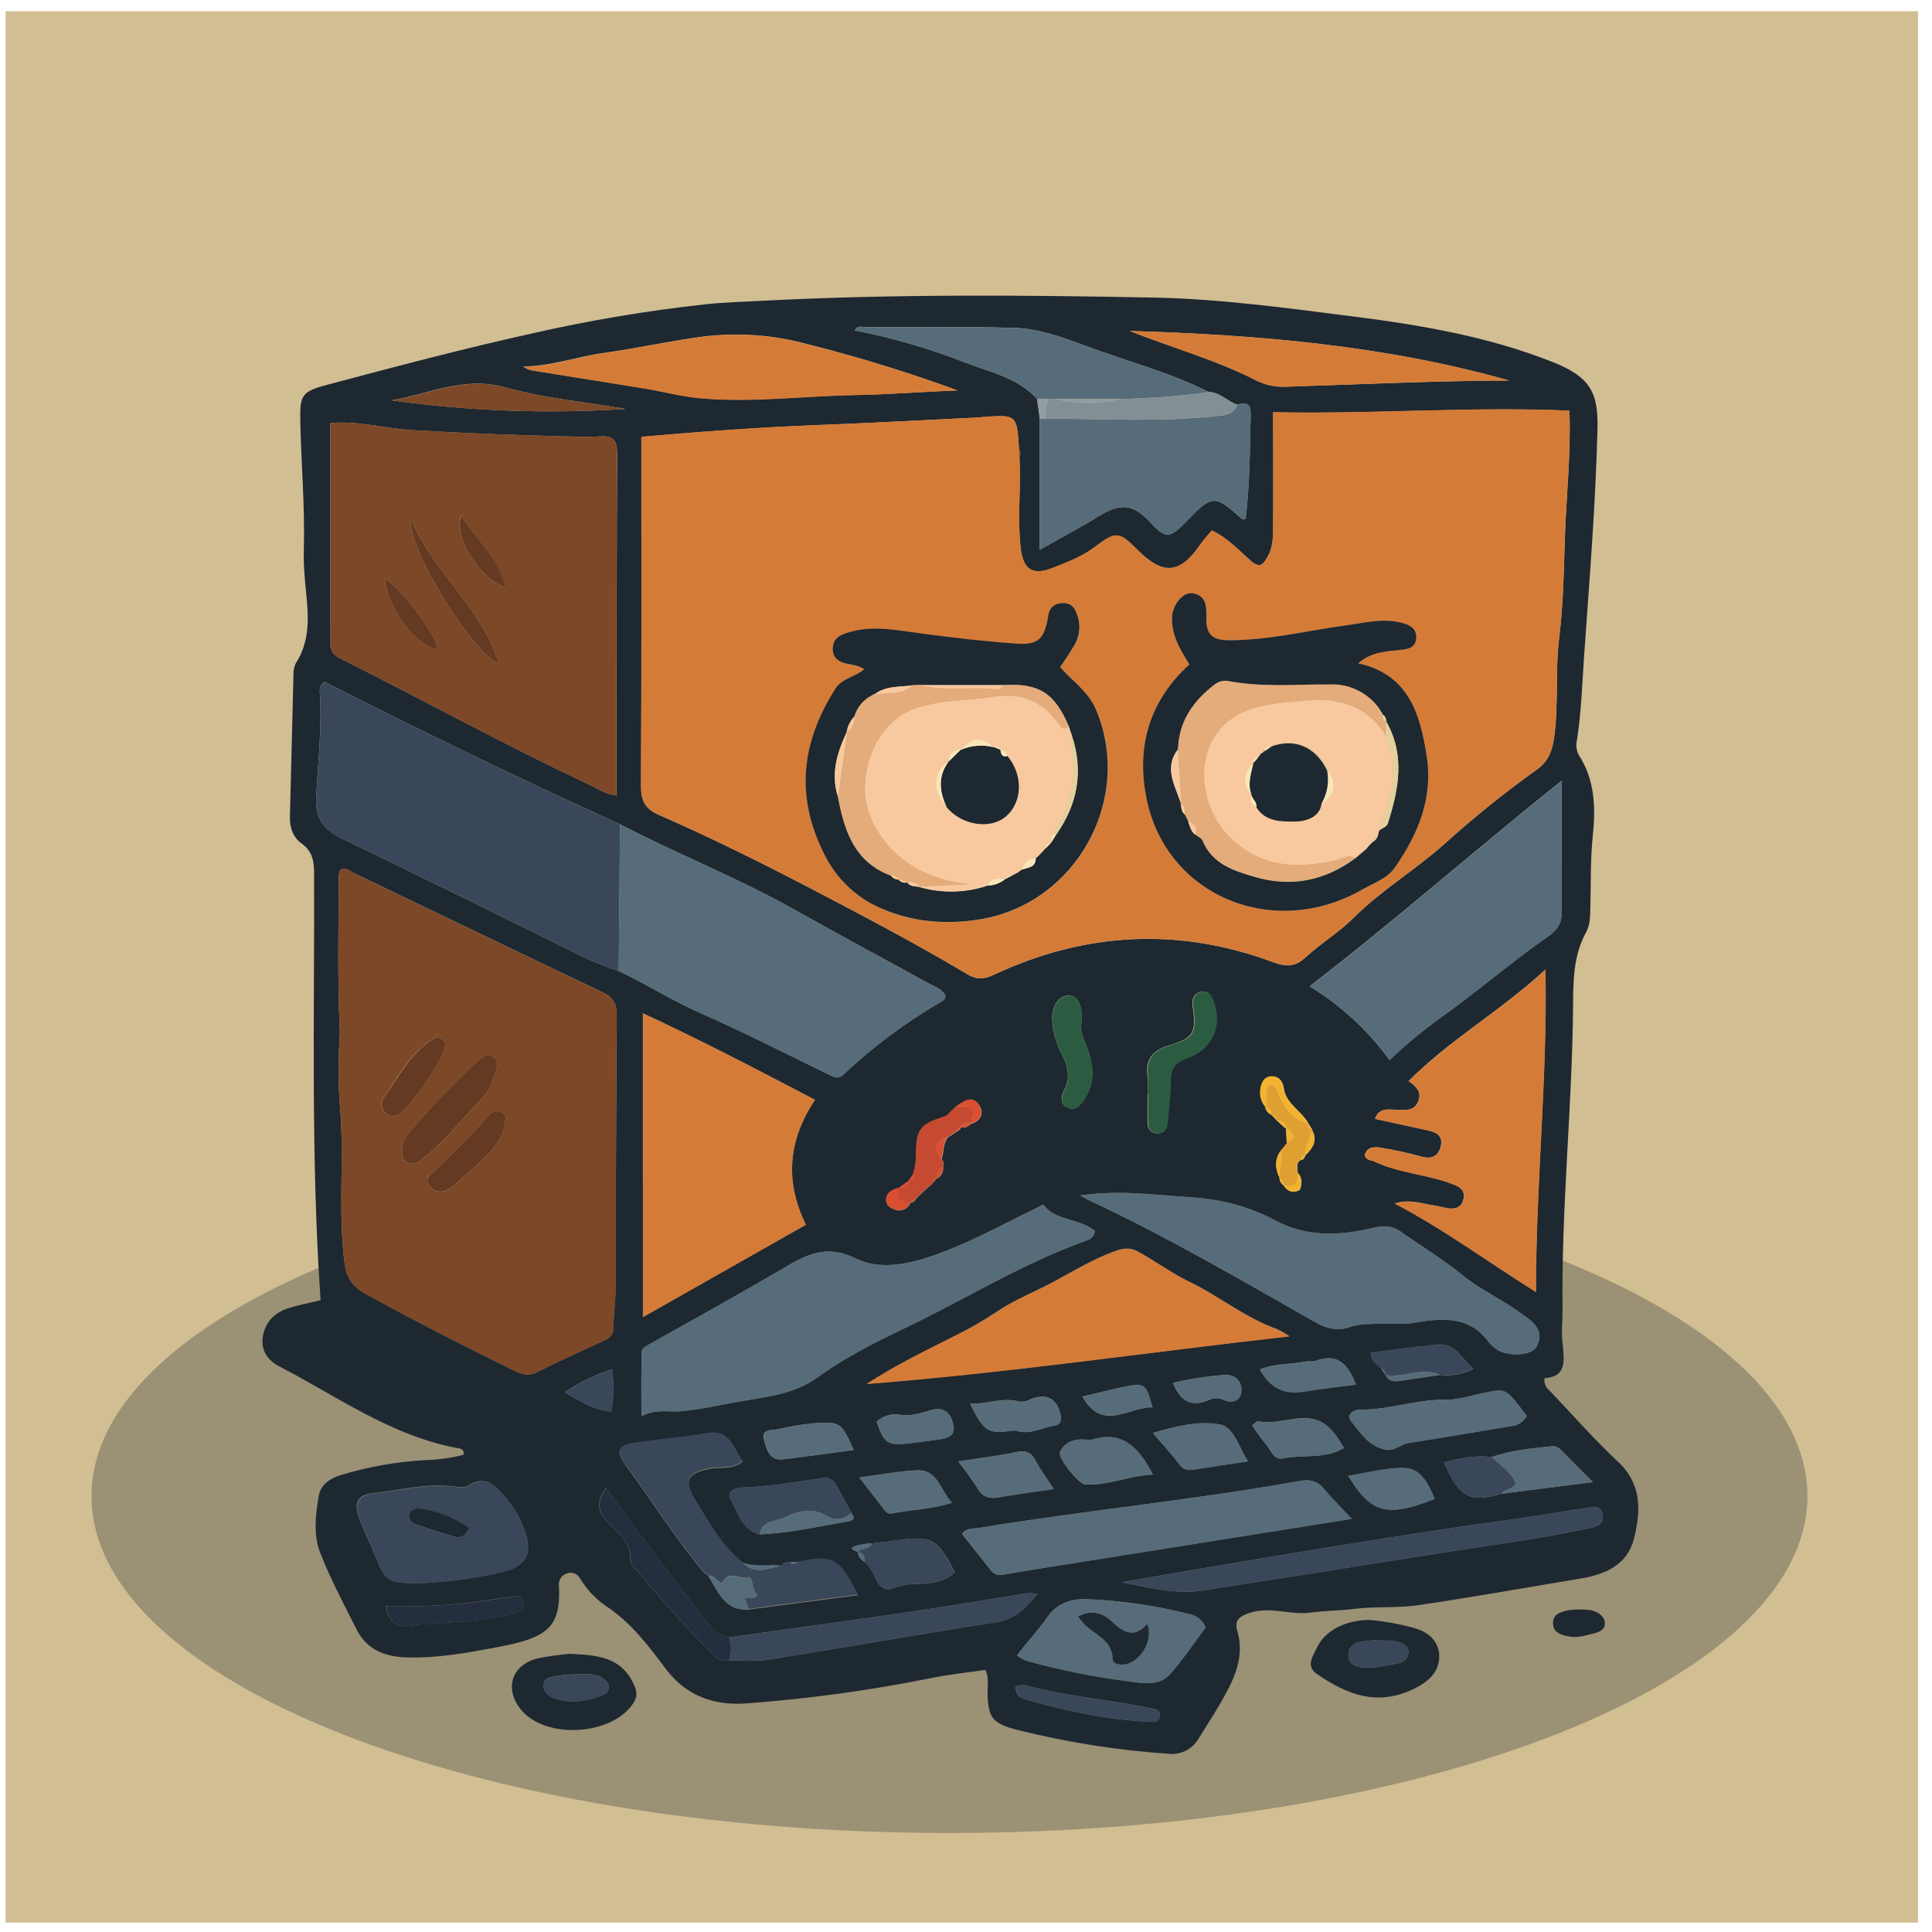 <svg width="130" height="130" viewBox="0 0 130 130" fill="none" xmlns="http://www.w3.org/2000/svg">
<path d="M129.062 0.754H0.376V129.367H129.062V0.754Z" fill="#D2BE93"/>
<path opacity="0.3" d="M63.887 123.338C95.771 123.338 121.617 113.19 121.617 100.672C121.617 88.154 95.771 78.007 63.887 78.007C32.004 78.007 6.157 88.154 6.157 100.672C6.157 113.19 32.004 123.338 63.887 123.338Z" fill="#1D2831"/>
<path d="M103.928 92.732C103.902 92.892 103.921 93.057 103.983 93.207C104.045 93.356 104.148 93.486 104.28 93.581C105.803 95.184 107.256 96.847 108.869 98.354C110.483 99.861 110.415 101.665 109.948 103.524C109.493 105.32 108.022 105.935 106.361 106.214C102.724 106.822 99.092 107.47 95.445 108.007C94.02 108.221 92.562 108.075 91.117 108.259C90.144 108.382 89.149 108.377 88.164 108.51C86.832 108.686 85.502 108.083 84.143 108.51C83.426 108.738 83.029 109 83.258 109.766C83.66 111.11 83.298 112.358 82.707 113.521C82.089 114.742 81.335 115.895 80.604 117.056C80.4 117.384 80.108 117.647 79.76 117.816C79.413 117.984 79.025 118.051 78.641 118.008C75.222 117.776 71.831 117.243 68.507 116.415C66.747 115.965 66.471 115.601 66.451 113.813C66.451 113.363 66.546 112.901 66.31 112.361C65.053 112.547 63.784 112.68 62.54 112.936C58.478 113.752 54.369 114.313 50.237 114.616C48.186 114.77 46.241 114.209 44.816 112.313C43.644 110.753 42.448 109.15 40.741 108.043C40.05 107.558 39.467 106.935 39.032 106.211C38.952 106.056 38.816 105.936 38.653 105.874C38.489 105.812 38.308 105.814 38.145 105.877C37.977 105.924 37.831 106.029 37.733 106.174C37.635 106.318 37.591 106.492 37.61 106.666C37.76 109.515 36.828 110.208 33.47 110.833C31.447 111.21 29.436 111.587 27.352 111.522C25.845 111.474 24.663 110.982 23.977 109.61C23.122 107.907 22.218 106.221 21.534 104.45C21.072 103.242 21.23 101.883 21.461 100.61C21.592 99.899 22.185 99.494 22.891 99.266C24.787 98.688 26.746 98.345 28.725 98.243C29.558 98.218 30.386 98.099 31.193 97.889C31.261 97.455 30.891 97.46 30.69 97.419C26.282 96.585 22.7 93.963 18.832 91.961C17.95 91.504 17.503 90.813 17.709 89.818C17.902 88.879 18.546 88.293 19.438 88.017C20.154 87.796 20.898 87.655 21.572 87.492C20.903 77.844 21.17 68.291 21.134 58.743C21.134 57.931 21.011 57.278 20.305 56.766C19.717 56.341 19.491 55.696 19.508 54.955C19.594 51.767 19.662 48.577 19.747 45.389C19.734 45.122 19.79 44.856 19.91 44.618C21.109 42.754 20.637 40.734 20.496 38.742C20.449 38.173 20.43 37.602 20.441 37.032C20.529 34.133 20.265 31.254 20.207 28.353C20.169 26.574 20.297 26.343 22.062 25.881C26.586 24.675 31.123 23.474 35.702 22.46C39.598 21.567 43.542 20.903 47.515 20.47C48.802 20.337 50.101 20.302 51.388 20.234C60.117 19.784 68.859 19.852 77.593 20.023C82.117 20.108 86.608 20.731 91.1 21.302C95.649 21.877 100.148 22.653 104.421 24.338C106.934 25.321 107.55 26.348 107.492 28.795C107.371 33.892 106.952 38.968 106.597 44.05C106.461 45.984 106.404 47.921 106.107 49.828C106.027 50.169 106.078 50.527 106.25 50.832C107.329 52.5 107.369 54.389 107.175 56.236C107.009 57.838 107.052 59.428 107.012 61.026C106.997 61.604 107.012 62.199 106.74 62.704C105.863 64.274 105.861 65.969 105.848 67.7C105.793 74.513 105.049 81.303 105.142 88.123C105.142 88.876 105.046 89.612 105.142 90.383C105.237 91.436 105.479 92.649 103.928 92.732ZM58.42 105.337L58.672 105.694C58.994 106.312 59.21 107.229 60.152 106.844C60.709 106.65 61.297 106.557 61.886 106.571C62.736 106.533 63.583 106.43 64.242 105.799C63.103 103.513 62.703 103.305 60.25 103.659C59.727 103.734 59.2 103.787 58.674 103.85C58.34 103.865 58.008 103.911 57.682 103.986C57.041 104.189 57.43 104.317 57.737 104.43C57.724 104.774 57.971 104.945 58.202 105.126L58.189 105.109L58.441 105.36L58.42 105.337ZM64.636 75.824V75.867C64.764 75.891 64.897 75.881 65.02 75.837C65.143 75.793 65.252 75.716 65.335 75.615V75.631C65.988 75.435 66.225 74.93 65.913 74.405C65.46 73.651 64.882 74.113 64.372 74.445L63.701 75.088C63.63 75.11 63.562 75.138 63.495 75.171C61.957 75.656 61.67 76.015 61.653 77.59C61.671 78.081 61.598 78.572 61.439 79.037L61.148 79.459L61.168 79.441L60.484 79.944C60.077 80.057 59.687 80.212 59.63 80.697C59.589 81.041 59.828 81.247 60.12 81.363C60.219 81.415 60.329 81.445 60.441 81.454C60.553 81.462 60.665 81.447 60.772 81.41C60.878 81.374 60.976 81.316 61.059 81.24C61.142 81.165 61.209 81.073 61.256 80.971L61.203 80.923C61.432 80.966 61.547 80.818 61.655 80.654L62.339 79.999L62.63 79.748L62.806 79.569L63.058 79.275V79.308C63.186 79.238 63.293 79.133 63.366 79.007C63.44 78.88 63.477 78.736 63.475 78.59C63.493 78.381 63.55 78.165 63.362 77.997C63.523 77.52 63.44 76.972 63.774 76.542L64.422 76.12C64.523 76.05 64.679 76.022 64.631 75.824H64.636ZM85.578 75.038L85.904 75.384L86.508 75.934L86.535 75.877L86.596 76.939L86.181 77.442C85.756 78.052 85.811 78.675 86.131 79.306L86.103 79.27C86.106 79.366 86.132 79.46 86.179 79.543C86.226 79.626 86.292 79.698 86.372 79.75L86.359 79.735C86.633 80.185 86.993 80.323 87.473 80.079C87.616 79.642 87.656 79.248 87.32 78.906C87.34 78.61 87.174 78.263 87.541 78.057C87.752 78.037 87.792 77.866 87.862 77.71L87.84 77.746C88.342 77.256 88.692 76.741 88.275 76.01L88.312 76.032L88.016 75.558L88.033 75.575C87.563 74.741 86.538 74.277 86.392 73.249C86.317 72.729 86.04 72.455 85.62 72.443C85.073 72.425 84.866 72.877 84.809 73.367C84.784 73.574 84.804 73.784 84.866 73.983C84.929 74.182 85.034 74.365 85.173 74.52H85.138C85.167 74.628 85.219 74.728 85.289 74.815C85.36 74.901 85.448 74.972 85.548 75.023L85.578 75.038ZM93.249 92.536C93.424 92.905 93.736 92.981 94.103 92.928L96.903 92.519C97.67 92.61 98.447 92.468 99.132 92.112C98.348 91.408 97.913 90.353 96.722 90.474C95.214 90.62 93.736 90.831 92.236 91.014C92.236 91.592 92.64 91.79 92.922 92.074L93.249 92.536ZM47.668 106.038H47.651C48.332 107.07 48.744 108.429 50.393 108.299L57.719 107.337C56.503 104.875 56.01 104.616 53.741 105.119H53.127C52.916 105.119 52.708 105.134 52.594 105.37C51.722 105.287 50.835 105.488 49.971 105.169C48.578 104.036 47.729 102.489 46.816 100.996C45.972 99.615 46.208 99.143 47.781 98.831C48.488 98.693 49.289 98.927 49.991 98.329C49.307 97.497 49.174 96.211 47.671 96.452C46.055 96.704 44.421 96.854 42.802 97.093C41.578 97.274 41.38 97.623 42.129 98.638C43.888 101.027 45.462 103.559 47.382 105.835L47.668 106.038ZM100.377 98.042C99.278 97.907 98.228 98.11 97.164 98.404C98.213 100.785 98.856 101.122 101.06 100.509L107.195 99.725C106.381 98.972 105.715 98.218 104.996 97.522C104.914 97.442 104.815 97.382 104.706 97.347C104.597 97.311 104.481 97.302 104.368 97.319C103.016 97.465 101.666 97.58 100.372 98.042H100.377ZM51.114 103.247C53.072 103.167 54.98 102.727 56.895 102.401C57.242 102.34 57.649 102.313 57.285 101.795C56.943 101.165 56.608 100.539 56.257 99.909C56.172 99.738 56.031 99.601 55.858 99.519C55.685 99.438 55.49 99.418 55.304 99.462C53.507 99.73 51.715 100.037 49.893 100.095C49.418 100.11 48.905 100.406 49.139 100.818C49.639 101.735 49.875 102.921 51.119 103.242L51.114 103.247ZM49.056 111.723C49.93 111.723 50.815 111.816 51.68 111.677C56.822 110.856 61.952 109.949 67.097 109.14C68.318 108.949 69.004 108.211 69.806 107.254C69.584 107.218 69.36 107.202 69.135 107.206C66.544 107.616 63.958 108.063 61.364 108.442C57.264 109.042 53.16 109.597 49.048 110.173C48.555 110.089 48.108 109.829 47.791 109.442C46.655 107.97 45.507 106.505 44.388 105.021C43.187 103.423 42.013 101.805 40.772 100.12C40.017 101.125 40.294 101.911 41.048 102.582C41.802 103.252 42.408 103.908 42.423 104.965C42.447 105.154 42.53 105.33 42.662 105.468C44.421 107.52 46.18 109.555 48.098 111.464C48.382 111.745 48.714 111.743 49.061 111.723H49.056ZM81.335 26.376C78.686 25.047 75.806 24.301 73.041 23.271C71.49 22.693 69.894 22.103 68.225 22.06C64.913 21.972 61.597 22.012 58.282 22.015C58.031 22.015 57.717 21.849 57.511 22.233C60.016 22.718 62.471 23.428 64.847 24.356C66.559 25.032 68.462 25.378 69.781 26.846C69.841 27.288 69.899 27.727 69.96 28.167V36.999C71.54 36.102 72.777 35.449 73.966 34.715C75.394 33.836 76.251 33.907 77.374 35.12C78.43 36.263 78.681 36.26 79.792 35.12C81.574 33.269 81.717 33.261 83.562 34.909C83.602 34.947 83.698 34.922 83.813 34.929C84.092 32.588 84.102 30.234 84.153 27.883C84.168 27.16 83.856 27.021 83.245 27.23C82.587 27.011 82.097 26.388 81.335 26.376ZM41.719 55.462C34.993 52.42 28.363 49.182 21.838 45.884C21.72 45.961 21.627 46.072 21.571 46.202C21.515 46.332 21.499 46.476 21.524 46.615C21.662 48.943 21.413 51.262 21.273 53.578C21.182 55.085 21.775 55.839 23.07 56.457C27.679 58.66 32.249 60.948 36.836 63.196C38.409 63.965 39.942 64.824 41.631 65.334C43.506 66.223 45.255 67.344 47.16 68.18C50.101 69.471 52.961 70.943 55.852 72.342C56.176 72.501 56.427 72.611 56.762 72.292C58.746 70.423 60.939 68.788 63.297 67.419C63.46 67.323 63.636 67.241 63.608 66.967C63.327 66.505 62.794 66.346 62.336 66.093C59.381 64.462 56.405 62.87 53.464 61.214C49.664 59.082 45.597 57.467 41.719 55.469V55.462ZM22.869 58.574L22.798 58.858C22.781 62.352 22.7 65.846 22.866 69.338V69.695C22.752 71.238 22.752 72.788 22.866 74.332C23.168 77.623 22.786 80.943 23.105 84.254C23.223 85.51 23.281 86.337 24.648 87.088C27.916 88.886 31.236 90.579 34.584 92.222C35.066 92.458 35.541 92.622 36.107 92.343C37.615 91.589 39.138 90.901 40.658 90.192C41.025 90.022 41.272 89.826 41.277 89.348C41.277 88.474 41.415 87.603 41.42 86.728C41.45 80.587 41.443 74.447 41.5 68.308C41.5 67.487 41.224 67.092 40.515 66.756C34.935 64.101 29.373 61.408 23.799 58.743C23.522 58.617 23.248 58.278 22.869 58.582V58.574ZM68.595 30.739C68.649 30.67 68.677 30.583 68.673 30.495C68.669 30.407 68.633 30.323 68.572 30.259C68.429 27.886 68.429 27.886 66.059 28.074C65.983 28.074 65.908 28.094 65.83 28.096C62.279 28.265 58.725 28.461 55.171 28.599C51.149 28.75 47.151 29.049 43.157 29.395C43.157 37.25 43.177 45.062 43.134 52.872C43.134 53.877 43.385 54.417 44.348 54.839C47.756 56.334 51.107 57.989 54.402 59.707C57.993 61.586 61.602 63.475 65.091 65.555C65.714 65.927 66.192 65.912 66.863 65.598C73.016 62.714 79.319 62.375 85.698 64.756C86.593 65.09 87.176 65.04 87.835 64.432C88.868 63.48 90.097 62.739 91.082 61.764C92.947 59.895 95.214 58.554 97.177 56.806C99.159 55.012 101.242 53.335 103.418 51.782C104.109 51.294 104.423 50.634 104.551 49.787C104.901 47.489 104.629 45.17 104.923 42.867C105.175 40.769 105.227 38.639 105.288 36.519C105.368 33.595 105.712 30.676 105.607 27.637C99.004 27.343 92.477 27.888 85.668 27.742C85.668 30.435 85.681 32.947 85.668 35.459C85.668 36.14 85.656 36.836 85.301 37.456C85.007 37.959 84.799 38.305 84.127 37.707C83.331 36.994 82.567 36.175 81.549 35.698C81.293 35.97 81.053 36.256 80.827 36.554C79.445 38.627 78.294 38.755 76.555 37.014C75.298 35.758 75.099 35.728 73.674 36.806C72.81 37.459 71.817 37.83 70.837 38.217C69.417 38.775 68.826 38.29 68.67 36.785C68.454 34.766 68.708 32.756 68.595 30.747V30.739ZM22.225 28.463C22.225 33.505 22.225 38.411 22.225 43.316C22.225 43.947 22.605 44.158 23.065 44.389C28.614 47.182 34.061 50.167 39.688 52.814C40.229 53.066 40.726 53.442 41.49 53.525V50.214C41.49 43.661 41.49 37.107 41.528 30.553C41.528 29.664 41.292 29.297 40.379 29.365C39.583 29.42 38.778 29.365 37.977 29.365C34.592 29.283 31.207 29.145 27.823 28.951C25.887 28.837 24.002 28.282 22.225 28.471V28.463ZM73.669 82.817C72.601 81.953 71.05 82.182 70.196 81.059C67.577 82.315 65.126 83.724 62.432 84.606C60.828 85.128 59.077 85.41 57.614 84.694C55.829 83.822 54.613 84.224 53.017 85.159C50.001 86.929 46.932 88.638 43.873 90.353C43.622 90.499 43.2 90.705 43.189 90.898C43.132 92.308 43.159 93.722 43.159 95.297C44.134 94.777 44.964 95.025 45.768 94.96C47.161 94.847 48.533 94.508 49.92 94.274C51.68 93.973 53.474 93.792 54.992 92.692C56.804 91.378 58.792 90.368 60.808 89.404C64.895 87.449 68.761 85.038 73.046 83.493C73.33 83.397 73.624 83.262 73.669 82.825V82.817ZM43.257 88.62L54.221 82.405C52.77 79.469 53.042 76.673 54.831 74.003C50.953 71.971 47.196 70.011 43.257 68.18V88.62ZM105.072 52.538C99.291 57.157 93.905 61.903 88.121 66.369C90.225 67.647 92.054 69.331 93.5 71.323C94.566 70.301 95.703 69.356 96.903 68.496C99.19 66.871 101.311 65.045 103.589 63.417C104.237 62.953 105.069 62.526 105.069 61.516C105.084 58.63 105.084 55.738 105.084 52.545L105.072 52.538ZM103.347 86.937C103.33 79.652 104.124 72.604 103.983 65.241C100.937 68.052 97.544 69.956 94.784 72.739C95.264 73.103 95.679 73.45 95.438 74.081C95.166 74.794 94.571 74.683 93.995 74.674C93.419 74.663 92.821 74.495 92.51 75.284L96.154 76.078C96.765 76.211 97.124 76.542 96.923 77.208C96.722 77.874 96.247 77.992 95.596 77.814C94.729 77.562 93.837 77.384 92.96 77.231C92.48 77.148 91.954 77.155 91.823 77.748C91.962 78.1 92.231 78.042 92.427 78.135C94.138 78.949 96.066 79.014 97.815 79.703C98.318 79.898 98.605 80.167 98.461 80.722C98.333 81.225 97.959 81.36 97.489 81.308C97.187 81.275 96.895 81.169 96.596 81.129C95.742 81.016 94.9 80.65 93.832 80.976C97.202 82.745 100.095 84.905 103.36 86.945L103.347 86.937ZM72.669 80.431C73.008 80.619 73.101 80.682 73.202 80.725C78.435 83.174 83.426 86.078 88.438 88.936C89.24 89.394 89.979 89.579 90.803 89.296C91.472 89.065 92.148 89.095 92.814 89.065C93.568 89.029 94.322 89.14 95.096 89.009C97.009 88.685 98.901 88.484 100.228 90.383C100.354 90.527 100.498 90.653 100.658 90.758C101.342 91.295 103.023 91.26 103.38 90.617C103.898 89.68 103.335 89.044 102.573 88.54C102.445 88.457 102.322 88.364 102.199 88.273C101 87.399 99.602 86.766 98.476 85.859C97.114 84.742 95.626 83.85 94.204 82.845C93.658 82.463 93.08 82.451 92.376 82.621C90.152 83.159 87.882 83.249 85.806 82.119C84.445 81.393 82.966 80.914 81.438 80.702C80.878 80.617 80.302 80.572 79.757 80.534C77.537 80.383 75.275 80.072 72.681 80.439L72.669 80.431ZM58.295 93.121C67.76 92.385 77.145 90.999 86.759 89.911C86.499 89.729 86.224 89.569 85.937 89.431C83.798 88.678 82.049 87.216 80.023 86.241C78.849 85.678 77.761 84.875 76.607 84.232C76.07 83.938 75.665 83.96 75.062 84.171C73.534 84.711 72.179 85.565 70.771 86.309C69.515 86.972 68.193 87.49 67.001 88.303C66.133 88.883 65.227 89.404 64.289 89.863C62.271 90.883 60.24 91.868 58.307 93.129L58.295 93.121ZM90.954 102.2C90.233 101.429 89.612 100.821 89.061 100.157C88.606 99.61 88.079 99.532 87.435 99.655C80.279 100.941 73.038 101.629 65.868 102.81C65.481 102.875 65.031 102.785 64.729 103.217L66.647 105.631C66.744 105.77 66.882 105.876 67.042 105.933C67.202 105.991 67.375 105.998 67.539 105.953C69.366 105.631 71.199 105.347 73.031 105.056L90.954 102.2ZM64.42 26.265C61.106 25.051 57.731 24.011 54.309 23.15C52.028 22.527 49.648 22.356 47.301 22.648C45.054 22.942 42.843 23.442 40.621 23.748C38.811 24 37.072 24.648 35.207 24.655C35.389 24.796 35.603 24.888 35.83 24.924C38.364 25.336 40.897 25.73 43.431 26.147C44.657 26.348 45.869 26.677 47.1 26.788C50.561 27.099 54.014 26.64 57.475 26.577C59.798 26.549 62.105 26.356 64.433 26.273L64.42 26.265ZM28.73 106.493C30.442 106.406 32.142 106.162 33.809 105.764C35.425 105.377 35.865 104.508 35.297 102.971C34.976 102.071 34.475 101.247 33.825 100.547C33.216 99.909 32.583 99.273 31.562 99.946C31.311 100.11 30.889 100.07 30.557 100.024C28.68 99.773 26.867 100.291 25.028 100.482C24.007 100.587 23.809 101.268 24.158 102.142C24.507 103.016 24.882 103.817 25.231 104.654C26.03 106.55 26.028 106.55 28.742 106.508L28.73 106.493ZM75.419 106.463C77.231 106.782 79.023 107.317 80.888 107.025C86.005 106.233 91.121 105.428 96.234 104.609C99.768 104.038 103.322 103.604 106.826 102.85C107.366 102.735 107.98 102.644 107.831 101.901C107.683 101.157 107.019 101.454 106.59 101.504C105.268 101.665 103.958 101.928 102.639 102.112C93.55 103.358 84.51 104.915 75.431 106.47L75.419 106.463ZM101.533 25.597C93.188 23.243 84.63 22.52 76.009 22.269C78.837 23.387 81.76 24.193 84.462 25.564C85.066 25.881 85.74 26.038 86.422 26.022C91.464 25.873 96.491 25.622 101.545 25.605L101.533 25.597ZM68.421 111.383C68.607 111.522 68.808 111.64 69.019 111.735C71.276 112.365 73.575 112.831 75.899 113.127C76.876 113.255 77.985 113.499 78.746 112.624C79.616 111.62 80.352 110.522 81.114 109.505C81.022 109.272 80.872 109.067 80.678 108.909C80.484 108.752 80.252 108.647 80.005 108.605C77.729 108.029 75.398 107.692 73.051 107.6C72.046 107.573 71.103 107.935 70.538 108.726C69.924 109.625 69.165 110.409 68.434 111.391L68.421 111.383ZM102.724 95.269C101.364 93.471 101.357 93.428 100.108 93.671C99.145 93.86 98.112 94.207 97.23 94.189C95.274 94.154 93.46 94.875 91.529 94.852C91.057 94.852 90.569 95.176 90.898 95.606C91.504 96.392 92.075 97.286 93.183 97.537C93.824 97.683 94.229 97.176 94.789 97.09C97.082 96.741 99.361 96.337 101.651 95.965C101.875 95.951 102.092 95.88 102.282 95.76C102.472 95.64 102.628 95.474 102.737 95.277L102.724 95.269ZM42.056 27.509C39.372 27.047 36.63 26.805 34.013 26.069C31.248 25.288 28.888 26.504 26.352 26.939C31.558 27.663 36.824 27.857 42.068 27.516L42.056 27.509ZM77.218 73.624C77.218 74.269 77.201 74.915 77.218 75.56C77.211 75.656 77.225 75.753 77.259 75.843C77.294 75.933 77.348 76.015 77.418 76.082C77.487 76.148 77.571 76.199 77.662 76.229C77.754 76.26 77.851 76.27 77.947 76.259C78.377 76.241 78.513 75.919 78.543 75.553C78.626 74.608 78.749 73.661 78.754 72.717C78.754 71.91 79.068 71.461 79.832 71.21C81.529 70.624 82.252 69.072 81.649 67.419C81.504 67.017 81.32 66.582 80.772 66.746C80.312 66.886 80.176 67.231 80.252 67.733C80.516 69.519 80.31 69.846 78.613 70.358C77.653 70.647 77.105 71.197 77.198 72.257C77.261 72.714 77.231 73.174 77.231 73.631L77.218 73.624ZM77.578 99.225C76.623 97.397 75.527 96.229 73.471 96.877C73.359 96.898 73.243 96.898 73.131 96.877C72.36 96.799 71.661 96.967 71.324 97.718C71.156 98.09 72.581 99.864 73.016 99.889C74.579 99.977 75.997 99.271 77.59 99.223L77.578 99.225ZM83.974 98.326C83.346 97.384 83.034 96.033 82.117 95.855C80.702 95.581 79.166 95.95 77.575 96.422C78.256 97.221 78.849 97.856 79.365 98.55C79.651 98.937 79.968 98.937 80.355 98.879L83.974 98.326ZM64.463 98.326C64.927 98.905 65.362 99.507 65.765 100.13C66.104 100.723 66.539 100.863 67.177 100.753C68.361 100.547 69.552 100.394 70.902 100.195C70.442 99.484 70.015 98.909 69.683 98.284C69.386 97.716 69.032 97.57 68.399 97.701C67.185 97.967 65.936 98.108 64.468 98.334L64.463 98.326ZM72.775 68.753C72.842 67.657 72.551 67.032 71.955 66.994C71.239 66.954 70.724 67.728 70.809 68.775C70.879 69.534 71.099 70.271 71.457 70.943C71.847 71.697 72.058 72.483 71.616 73.335C71.405 73.737 71.287 74.269 71.832 74.525C72.377 74.781 72.709 74.337 72.956 73.973C73.737 72.822 73.571 71.601 73.109 70.383C72.92 69.868 72.616 69.363 72.787 68.76L72.775 68.753ZM90.426 97.432C89.742 96.246 89.091 95.35 87.576 95.422C86.601 95.475 85.646 95.834 84.653 95.631C84.56 95.611 84.429 95.782 84.248 95.912C84.575 96.359 84.834 96.776 85.156 97.143C85.477 97.51 85.688 98.263 86.297 98.133C87.649 97.862 89.099 98.198 90.439 97.439L90.426 97.432ZM57.817 99.411L59.373 101.421C59.536 101.627 59.68 101.898 59.999 101.835C61.286 101.584 62.62 101.572 64.05 101.115C63.241 100.265 63.113 98.874 61.706 98.932C60.484 98.987 59.255 99.223 57.83 99.419L57.817 99.411ZM65.262 94.433C66.235 96.369 66.458 96.5 68.145 96.256C68.255 96.248 68.366 96.26 68.472 96.294C69.371 96.528 70.158 96.043 71.003 95.907C71.281 95.865 71.427 95.656 71.38 95.322C71.211 94.141 70.432 93.684 69.306 94.164C69.078 94.294 68.812 94.343 68.552 94.302C67.484 93.996 66.478 94.483 65.275 94.45L65.262 94.433ZM90.71 99.293C92.243 101.84 93.329 102.119 96.536 100.853C96.152 99.919 95.629 98.861 94.636 98.788C93.372 98.703 92.062 99.105 90.723 99.301L90.71 99.293ZM57.44 97.56C56.593 95.651 56.523 95.651 54.676 95.772C53.905 95.852 53.14 95.982 52.386 96.161C51.916 96.251 51.194 96.136 51.408 96.879C51.572 97.455 51.725 98.316 52.7 98.193C54.271 98.005 55.814 97.789 57.453 97.568L57.44 97.56ZM25.942 108.065C26.151 109.123 26.714 109.512 27.451 109.409C29.409 109.133 31.402 109.211 33.344 108.806C33.83 108.708 34.33 108.696 34.792 108.495C34.941 108.452 35.069 108.355 35.149 108.222C35.228 108.089 35.255 107.93 35.222 107.779C35.136 107.377 34.797 107.394 34.488 107.427C34.036 107.48 33.588 107.558 33.136 107.623C30.762 108 28.358 108.151 25.955 108.073L25.942 108.065ZM91.23 93.159C90.728 91.848 90.039 91.004 88.526 91.567C88.322 91.642 88.066 91.567 87.845 91.612C86.839 91.815 85.769 91.727 84.771 92.147C85.47 93.43 86.445 93.86 87.772 93.634C88.928 93.445 90.084 93.322 91.243 93.167L91.23 93.159ZM68.359 113.448C68.306 114.111 68.695 114.262 69.05 114.363C71.724 115.116 74.431 115.704 77.218 115.847C77.537 115.865 77.972 115.953 78.035 115.465C78.098 114.978 77.656 114.998 77.329 114.93C74.544 114.335 71.684 114.149 68.929 113.385C68.742 113.378 68.555 113.402 68.376 113.456L68.359 113.448ZM58.978 95.646C59.504 97.153 59.7 97.289 61.258 97.108C61.902 97.033 62.542 96.942 63.183 96.857C63.736 96.784 64.274 96.618 64.154 95.925C64.023 95.171 63.571 94.624 62.716 94.865C62.015 95.063 61.278 95.309 60.605 95.204C60.32 95.145 60.026 95.154 59.746 95.233C59.466 95.311 59.209 95.455 58.996 95.653L58.978 95.646ZM77.558 94.704C77.256 94.013 77.321 93.023 76.273 93.197C75.145 93.383 74.036 93.699 72.825 93.968C74.2 96.417 75.999 94.616 77.575 94.701L77.558 94.704ZM78.922 93.038C79.397 94.294 80.179 94.709 81.355 94.192C81.492 94.125 81.642 94.088 81.794 94.083C81.947 94.078 82.099 94.104 82.24 94.161C82.909 94.468 83.466 94.279 83.524 93.619C83.572 93.023 83.198 92.471 82.386 92.516C81.225 92.601 80.073 92.779 78.94 93.046L78.922 93.038ZM41.169 92.137C40.047 92.496 38.984 93.018 38.014 93.687C39.06 94.302 39.962 94.887 41.131 94.98C41.296 94.043 41.315 93.087 41.186 92.144L41.169 92.137Z" fill="#1D2831"/>
<path d="M92.165 109.005C93.212 109.095 94.247 109.287 95.257 109.577C96.232 109.869 96.893 110.56 96.84 111.562C96.79 112.504 96.167 113.112 95.244 113.584C92.743 114.865 90.632 114.041 88.584 112.617C87.83 112.084 88.38 111.393 88.601 110.894C89.121 109.733 90.542 108.995 92.165 109.005ZM92.53 110.374C92.198 110.382 91.868 110.417 91.542 110.479C91.079 110.59 90.69 110.851 90.733 111.414C90.775 111.976 91.188 112.14 91.68 112.19C92.522 112.275 93.334 112.064 94.143 111.896C94.315 111.871 94.473 111.787 94.588 111.657C94.703 111.527 94.768 111.361 94.772 111.187C94.772 110.833 94.535 110.66 94.236 110.539C93.764 110.351 93.269 110.394 92.53 110.374Z" fill="#1D2831"/>
<path d="M38.359 111.28C40.158 111.371 41.689 111.484 42.551 113.142C42.802 113.624 42.953 114.029 42.669 114.511C41.339 116.772 36.735 117.096 35.059 115.043C33.902 113.627 34.425 112.004 36.22 111.579C36.927 111.442 37.641 111.342 38.359 111.28ZM38.673 112.657C38.28 112.665 37.889 112.703 37.502 112.77C37.122 112.853 36.574 112.863 36.582 113.428C36.582 113.931 36.994 114.182 37.471 114.327C38.507 114.641 39.525 114.446 40.475 114.091C41.128 113.84 41.146 113.318 40.517 112.898C40.005 112.557 39.419 112.682 38.673 112.657Z" fill="#1D2831"/>
<path d="M106.356 108.301C106.609 108.294 106.862 108.314 107.11 108.361C107.56 108.492 107.992 108.748 107.985 109.263C107.985 109.698 107.56 109.831 107.178 109.926C106.625 110.062 106.077 110.235 105.504 110.105C105.016 109.997 104.499 109.854 104.499 109.218C104.499 108.583 105.034 108.465 105.524 108.349C105.8 108.312 106.078 108.296 106.356 108.301Z" fill="#1D2831"/>
<path d="M68.595 30.747C68.708 32.756 68.454 34.766 68.665 36.775C68.826 38.282 69.419 38.765 70.832 38.207C71.812 37.82 72.805 37.454 73.669 36.795C75.094 35.718 75.3 35.751 76.55 37.004C78.281 38.745 79.433 38.617 80.822 36.544C81.048 36.246 81.288 35.96 81.544 35.688C82.562 36.172 83.326 36.991 84.122 37.697C84.796 38.303 85.002 37.966 85.296 37.446C85.651 36.826 85.658 36.13 85.663 35.449C85.683 32.937 85.663 30.425 85.663 27.732C92.472 27.873 98.999 27.333 105.602 27.627C105.707 30.666 105.363 33.585 105.283 36.509C105.222 38.629 105.182 40.759 104.918 42.857C104.624 45.16 104.896 47.479 104.546 49.777C104.416 50.624 104.104 51.285 103.413 51.772C101.237 53.325 99.154 55.002 97.172 56.796C95.209 58.554 92.942 59.886 91.077 61.754C90.102 62.729 88.863 63.47 87.83 64.422C87.171 65.03 86.588 65.08 85.693 64.746C79.314 62.365 73.011 62.704 66.858 65.588C66.187 65.902 65.709 65.917 65.086 65.545C61.597 63.46 57.988 61.576 54.397 59.697C51.109 57.979 47.759 56.324 44.343 54.829C43.378 54.407 43.121 53.872 43.129 52.862C43.172 45.052 43.152 37.24 43.152 29.385C47.145 29.038 51.149 28.74 55.166 28.589C58.72 28.456 62.273 28.26 65.825 28.086C65.903 28.086 65.978 28.071 66.054 28.064C68.421 27.875 68.421 27.875 68.567 30.249L68.595 30.747ZM58.149 45.027C57.538 45.56 56.696 45.625 56.254 46.316C53.937 49.92 53.489 53.588 55.5 57.532C56.184 58.918 57.276 60.063 58.629 60.812C60.856 61.983 63.357 62.302 65.951 61.877C72.395 60.82 76.271 53.857 73.79 47.833C73.249 46.519 72.141 45.846 71.349 44.897C71.716 44.39 72.056 43.864 72.367 43.322C72.543 42.981 72.636 42.603 72.639 42.219C72.641 41.836 72.554 41.457 72.382 41.114C72.176 40.659 71.799 40.546 71.344 40.611C71.136 40.633 70.942 40.728 70.797 40.879C70.652 41.031 70.565 41.228 70.553 41.438C70.286 43.013 69.904 43.43 68.371 43.322C66.207 43.166 64.046 42.915 61.894 42.623C60.235 42.4 58.627 42.043 56.933 42.623C56.339 42.827 56.093 43.08 56.05 43.605C56.005 44.196 56.382 44.54 56.905 44.655C57.307 44.731 57.727 44.748 58.149 45.027ZM91.391 44.633C92.253 43.879 93.236 43.839 94.206 43.741C94.709 43.693 95.254 43.6 95.294 42.96C95.335 42.319 94.885 42.063 94.307 41.912C93.05 41.576 91.811 41.912 90.577 42.086C87.988 42.432 85.432 43.063 82.803 43.09C81.516 43.09 81.139 42.699 81.172 41.49C81.192 40.764 81.144 40.063 80.237 39.928C79.586 39.832 78.895 40.712 78.864 41.541C78.817 42.741 79.407 43.711 80.033 44.716C77.296 47.208 76.444 50.32 77.155 53.779C78.498 60.31 85.716 63.292 91.698 59.845C92.452 59.416 93.316 59.15 93.849 58.393C95.445 56.133 96.446 53.688 95.993 50.842C95.541 47.996 94.777 45.386 91.391 44.633Z" fill="#D57B38"/>
<path d="M22.866 69.346C22.7 65.854 22.78 62.36 22.798 58.866C22.821 58.77 22.846 58.677 22.869 58.582C23.241 58.28 23.522 58.617 23.799 58.75C29.373 61.415 34.935 64.108 40.515 66.763C41.224 67.1 41.52 67.494 41.5 68.316C41.443 74.455 41.45 80.594 41.42 86.736C41.42 87.61 41.284 88.482 41.277 89.356C41.277 89.833 41.025 90.029 40.658 90.2C39.138 90.908 37.609 91.607 36.106 92.35C35.541 92.629 35.066 92.466 34.584 92.23C31.236 90.587 27.918 88.894 24.648 87.095C23.281 86.342 23.223 85.508 23.105 84.262C22.786 80.951 23.168 77.63 22.866 74.339C22.752 72.796 22.752 71.246 22.866 69.702C22.869 69.582 22.869 69.464 22.866 69.346ZM27.051 77.384C27.051 77.736 27.078 78.087 27.456 78.251C27.597 78.308 27.753 78.324 27.903 78.296C28.054 78.268 28.193 78.197 28.305 78.092C29.946 76.791 31.248 75.156 32.671 73.644C32.99 73.304 33.111 72.769 33.284 72.31C33.43 71.925 33.646 71.456 33.239 71.154C32.774 70.808 32.384 71.179 32.045 71.486C30.49 72.924 29.025 74.456 27.657 76.073C27.342 76.427 27.018 76.831 27.051 77.369V77.384ZM33.995 75.445C34.02 75.384 34.031 75.318 34.027 75.252C34.024 75.187 34.008 75.123 33.978 75.064C33.948 75.005 33.906 74.954 33.855 74.912C33.804 74.871 33.745 74.841 33.681 74.824C33.302 74.684 33.023 74.874 32.789 75.151C31.738 76.394 30.555 77.51 29.396 78.647C29.087 78.949 28.416 79.245 28.931 79.828C29.446 80.411 30.017 80.245 30.537 79.778C31.321 79.072 32.14 78.396 32.872 77.638C33.48 77.002 33.955 76.259 33.995 75.44V75.445ZM26.455 75.1C26.528 75.083 26.603 75.07 26.676 75.045C27.445 74.781 29.944 71.142 29.944 70.298C29.945 70.204 29.919 70.111 29.871 70.031C29.822 69.95 29.751 69.885 29.667 69.843C29.433 69.71 29.273 69.808 29.059 69.946C27.566 70.908 26.797 72.481 25.809 73.844C25.726 73.964 25.677 74.104 25.666 74.249C25.656 74.394 25.686 74.539 25.752 74.669C25.818 74.799 25.918 74.908 26.041 74.985C26.165 75.063 26.307 75.105 26.453 75.108L26.455 75.1Z" fill="#7C4828"/>
<path d="M22.225 28.471C23.985 28.282 25.887 28.837 27.812 28.945C31.195 29.14 34.58 29.278 37.967 29.36C38.768 29.38 39.573 29.428 40.369 29.36C41.282 29.295 41.523 29.659 41.518 30.548C41.478 37.102 41.485 43.656 41.48 50.209V53.52C40.726 53.437 40.224 53.063 39.678 52.809C34.051 50.169 28.604 47.177 23.055 44.384C22.595 44.153 22.213 43.942 22.215 43.312C22.243 38.418 22.225 33.512 22.225 28.471ZM25.905 38.968L25.842 38.91L25.895 38.978C26.093 40.988 27.993 43.5 29.484 43.724C29.318 42.636 26.96 39.498 25.905 38.968ZM27.647 34.894C27.237 36.547 31.789 44.035 33.596 44.691C32.354 40.774 29.067 38.393 27.647 34.894ZM31.027 34.711C30.487 36.072 32.206 38.898 34.043 39.574C33.518 37.524 32.045 36.311 31.04 34.711H31.027Z" fill="#7C4828"/>
<path d="M41.634 65.341C39.945 64.839 38.411 63.972 36.838 63.204C32.251 60.943 27.682 58.667 23.072 56.464C21.785 55.849 21.185 55.1 21.275 53.585C21.413 51.269 21.662 48.951 21.526 46.622C21.501 46.483 21.518 46.34 21.573 46.209C21.629 46.08 21.722 45.969 21.841 45.891C28.375 49.184 34.996 52.422 41.722 55.469C41.693 58.76 41.664 62.051 41.634 65.341Z" fill="#3A475A"/>
<path d="M41.633 65.341C41.664 62.051 41.692 58.76 41.719 55.469C45.597 57.466 49.664 59.082 53.474 61.222C56.415 62.877 59.391 64.47 62.346 66.1C62.804 66.351 63.337 66.512 63.618 66.974C63.646 67.248 63.47 67.331 63.306 67.426C60.949 68.796 58.756 70.431 56.772 72.3C56.437 72.619 56.186 72.508 55.862 72.35C52.971 70.948 50.111 69.479 47.17 68.188C45.258 67.349 43.508 66.231 41.633 65.341Z" fill="#566C7A"/>
<path d="M73.669 82.825C73.624 83.262 73.33 83.395 73.046 83.496C68.76 85.04 64.895 87.452 60.808 89.406C58.797 90.371 56.804 91.381 54.992 92.694C53.484 93.795 51.682 93.975 49.92 94.277C48.535 94.51 47.156 94.85 45.768 94.963C44.964 95.028 44.134 94.779 43.159 95.299C43.159 93.724 43.132 92.31 43.189 90.901C43.189 90.707 43.617 90.501 43.873 90.356C46.932 88.64 49.998 86.932 53.017 85.161C54.613 84.227 55.829 83.825 57.614 84.696C59.077 85.412 60.828 85.131 62.432 84.608C65.126 83.727 67.577 82.307 70.196 81.061C71.05 82.189 72.601 81.961 73.669 82.825Z" fill="#566C7A"/>
<path d="M43.27 88.627V68.188C47.208 70.019 50.966 71.978 54.844 74.01C53.054 76.68 52.783 79.476 54.233 82.413L43.27 88.627Z" fill="#D57B38"/>
<path d="M105.084 52.545C105.084 55.738 105.084 58.63 105.084 61.523C105.084 62.528 104.252 62.96 103.604 63.425C101.327 65.053 99.205 66.879 96.918 68.504C95.718 69.364 94.581 70.308 93.515 71.33C92.069 69.338 90.24 67.654 88.136 66.376C93.917 61.91 99.296 57.165 105.084 52.545Z" fill="#566C7A"/>
<path d="M103.36 86.945C100.093 84.902 97.202 82.744 93.847 80.984C94.912 80.657 95.754 81.024 96.612 81.137C96.911 81.177 97.202 81.282 97.504 81.315C97.964 81.368 98.348 81.23 98.477 80.73C98.62 80.175 98.326 79.906 97.831 79.71C96.071 79.022 94.153 78.956 92.442 78.142C92.246 78.05 91.977 78.107 91.839 77.756C91.977 77.163 92.495 77.155 92.975 77.238C93.859 77.391 94.734 77.582 95.611 77.821C96.262 77.999 96.732 77.901 96.938 77.216C97.144 76.53 96.78 76.211 96.169 76.085L92.525 75.291C92.836 74.503 93.465 74.674 94.01 74.681C94.556 74.689 95.181 74.802 95.453 74.088C95.704 73.458 95.279 73.111 94.799 72.747C97.564 69.963 100.952 68.059 103.998 65.249C104.137 72.611 103.342 79.67 103.36 86.945Z" fill="#D57B38"/>
<path d="M72.681 80.438C75.268 80.072 77.525 80.386 79.774 80.541C80.32 80.579 80.895 80.624 81.456 80.71C82.984 80.921 84.463 81.401 85.824 82.126C87.9 83.252 90.169 83.161 92.394 82.629C93.098 82.458 93.676 82.471 94.221 82.853C95.649 83.857 97.137 84.754 98.494 85.867C99.62 86.786 101.007 87.407 102.216 88.281C102.339 88.371 102.468 88.464 102.591 88.547C103.345 89.049 103.915 89.688 103.397 90.624C103.041 91.27 101.359 91.303 100.675 90.765C100.516 90.661 100.371 90.535 100.246 90.391C98.919 88.492 97.026 88.693 95.113 89.017C94.359 89.147 93.59 89.037 92.831 89.072C92.155 89.102 91.479 89.072 90.82 89.303C89.996 89.587 89.257 89.401 88.455 88.944C83.444 86.085 78.452 83.181 73.219 80.732C73.114 80.685 73.013 80.634 72.681 80.438Z" fill="#566C7A"/>
<path d="M58.307 93.129C60.24 91.873 62.271 90.883 64.294 89.878C65.232 89.419 66.138 88.898 67.006 88.319C68.205 87.505 69.52 86.987 70.776 86.324C72.184 85.57 73.541 84.726 75.067 84.186C75.67 83.975 76.072 83.953 76.612 84.246C77.774 84.882 78.854 85.686 80.028 86.256C82.054 87.231 83.798 88.698 85.942 89.446C86.229 89.584 86.504 89.744 86.764 89.926C77.153 91.006 67.773 92.393 58.307 93.129Z" fill="#D57B38"/>
<path d="M83.255 27.227C83.866 27.019 84.178 27.157 84.163 27.88C84.112 30.232 84.102 32.585 83.823 34.926C83.708 34.926 83.612 34.944 83.572 34.906C81.73 33.259 81.586 33.266 79.802 35.117C78.691 36.268 78.439 36.27 77.384 35.117C76.26 33.904 75.403 33.834 73.976 34.713C72.787 35.447 71.55 36.1 69.969 36.996V28.164H70.319C74.204 28.184 78.095 28.416 81.973 27.986C82.539 27.928 83.037 27.828 83.255 27.227Z" fill="#566C7A"/>
<path d="M90.966 102.207L73.043 105.056C71.211 105.347 69.379 105.631 67.552 105.953C67.388 105.998 67.214 105.991 67.054 105.933C66.895 105.876 66.757 105.77 66.659 105.631L64.742 103.217C65.043 102.785 65.496 102.875 65.88 102.81C73.051 101.629 80.292 100.941 87.448 99.655C88.091 99.54 88.619 99.617 89.074 100.157C89.624 100.828 90.245 101.436 90.966 102.207Z" fill="#566C7A"/>
<path d="M64.433 26.273C62.105 26.356 59.798 26.549 57.488 26.592C54.027 26.655 50.574 27.114 47.113 26.803C45.881 26.692 44.67 26.363 43.443 26.162C40.91 25.745 38.376 25.351 35.843 24.939C35.615 24.903 35.401 24.811 35.219 24.67C37.084 24.67 38.824 24.015 40.633 23.763C42.855 23.457 45.067 22.957 47.314 22.663C49.66 22.371 52.041 22.542 54.321 23.165C57.744 24.024 61.119 25.061 64.433 26.273Z" fill="#D57B38"/>
<path d="M28.742 106.508C26.028 106.558 26.03 106.558 25.249 104.674C24.899 103.832 24.515 103.003 24.176 102.162C23.836 101.32 24.025 100.607 25.045 100.502C26.883 100.311 28.695 99.788 30.575 100.044C30.906 100.09 31.329 100.13 31.58 99.966C32.598 99.293 33.231 99.929 33.842 100.567C34.492 101.267 34.992 102.092 35.312 102.991C35.88 104.526 35.441 105.397 33.825 105.784C32.156 106.181 30.455 106.423 28.742 106.508ZM31.573 102.818C30.632 102.149 29.549 101.71 28.408 101.534C28.059 101.469 27.674 101.511 27.553 101.898C27.418 102.333 27.805 102.509 28.114 102.619C28.931 102.911 29.763 103.174 30.597 103.41C31.012 103.518 31.336 103.333 31.573 102.81V102.818Z" fill="#3A475A"/>
<path d="M47.377 105.797C45.456 103.521 43.888 100.989 42.124 98.6C41.37 97.595 41.573 97.236 42.797 97.055C44.416 96.817 46.05 96.676 47.666 96.415C49.174 96.163 49.302 97.46 49.986 98.291C49.292 98.886 48.478 98.653 47.776 98.793C46.203 99.105 45.967 99.577 46.811 100.959C47.724 102.451 48.571 103.998 49.965 105.131C50.78 105.985 51.692 105.561 52.59 105.332C52.703 105.106 52.911 105.096 53.122 105.081C53.323 105.332 53.529 105.222 53.736 105.081C55.998 104.578 56.5 104.83 57.714 107.299L50.388 108.261L50.111 107.59C50.363 107.339 50.762 107.781 50.961 107.271C50.586 107.043 50.725 106.558 50.476 106.133C49.845 106.354 49.046 105.528 48.568 106.54C48.214 106.339 48.035 105.988 47.646 106.013H47.663L47.377 105.797Z" fill="#3A475A"/>
<path d="M69.794 26.853C68.474 25.386 66.571 25.039 64.86 24.364C62.484 23.435 60.028 22.725 57.523 22.241C57.729 21.857 58.046 22.022 58.295 22.022C61.61 22.022 64.925 21.98 68.238 22.068C69.907 22.11 71.505 22.701 73.053 23.278C75.818 24.308 78.686 25.054 81.348 26.383C79.369 26.654 77.377 26.811 75.381 26.85L71.02 26.833H70.59L69.794 26.853Z" fill="#566C7A"/>
<path d="M75.431 106.47C84.51 104.915 93.55 103.358 102.641 102.109C103.961 101.926 105.27 101.662 106.592 101.501C107.022 101.451 107.68 101.175 107.834 101.898C107.987 102.622 107.379 102.732 106.828 102.848C103.325 103.601 99.771 104.046 96.237 104.606C91.125 105.433 86.009 106.239 80.89 107.023C79.046 107.324 77.243 106.789 75.431 106.47Z" fill="#3A475A"/>
<path d="M101.545 25.605C96.491 25.617 91.464 25.856 86.435 26.029C85.753 26.046 85.078 25.889 84.474 25.572C81.772 24.2 78.849 23.394 76.022 22.276C84.643 22.527 93.201 23.251 101.545 25.605Z" fill="#D57B38"/>
<path d="M68.434 111.391C69.165 110.409 69.924 109.633 70.558 108.731C71.116 107.939 72.066 107.578 73.071 107.605C75.418 107.697 77.749 108.034 80.026 108.61C80.272 108.652 80.504 108.757 80.698 108.914C80.892 109.072 81.042 109.277 81.134 109.509C80.38 110.527 79.626 111.637 78.766 112.629C78.012 113.504 76.896 113.26 75.919 113.132C73.595 112.836 71.296 112.37 69.04 111.74C68.826 111.646 68.622 111.529 68.434 111.391ZM72.531 108.761C72.709 108.982 72.795 109.097 72.89 109.203C73.581 109.982 74.848 110.278 74.868 111.63C74.868 111.881 75.205 112.001 75.499 112.001C76.62 112.001 77.668 110.401 77.193 109.261C76.338 110.228 75.625 109.869 74.841 109.12C74.27 108.567 73.516 108.266 72.531 108.768V108.761Z" fill="#566C7A"/>
<path d="M49.061 110.173C53.165 109.597 57.269 109.042 61.376 108.442C63.97 108.063 66.556 107.615 69.148 107.206C69.372 107.202 69.597 107.218 69.819 107.254C69.017 108.211 68.331 108.949 67.109 109.14C61.964 109.949 56.835 110.856 51.692 111.677C50.835 111.815 49.933 111.715 49.066 111.725C49.238 111.222 49.236 110.675 49.061 110.173Z" fill="#3A475A"/>
<path d="M102.736 95.277C102.63 95.473 102.476 95.64 102.289 95.761C102.101 95.883 101.886 95.956 101.663 95.972C99.374 96.334 97.094 96.749 94.802 97.098C94.241 97.183 93.837 97.691 93.196 97.545C92.087 97.294 91.517 96.399 90.911 95.613C90.582 95.184 91.069 94.86 91.542 94.86C93.465 94.882 95.287 94.161 97.242 94.197C98.124 94.214 99.157 93.867 100.12 93.679C101.369 93.445 101.377 93.478 102.736 95.277Z" fill="#566C7A"/>
<path d="M49.061 110.173C49.234 110.676 49.234 111.222 49.061 111.725C48.716 111.743 48.395 111.745 48.113 111.474C46.2 109.565 44.429 107.53 42.677 105.478C42.546 105.34 42.462 105.164 42.438 104.975C42.423 103.918 41.792 103.242 41.063 102.592C40.334 101.941 40.025 101.142 40.787 100.13C42.028 101.815 43.202 103.433 44.403 105.031C45.522 106.515 46.666 107.98 47.806 109.452C48.124 109.835 48.569 110.091 49.061 110.173Z" fill="#252E3F"/>
<path d="M51.119 103.242C49.875 102.916 49.631 101.735 49.139 100.813C48.917 100.401 49.43 100.105 49.893 100.09C51.715 100.032 53.507 99.725 55.304 99.457C55.49 99.413 55.685 99.433 55.858 99.514C56.031 99.596 56.172 99.733 56.257 99.904C56.608 100.529 56.943 101.16 57.284 101.79C57.076 102.018 56.793 102.164 56.486 102.202C56.179 102.24 55.869 102.168 55.611 101.999C54.605 101.356 53.527 101.747 52.793 102.109C52.29 102.373 51.235 102.27 51.119 103.242Z" fill="#3A475A"/>
<path d="M42.069 27.516C36.831 27.858 31.573 27.667 26.375 26.946C28.911 26.511 31.273 25.296 34.036 26.077C36.642 26.813 39.384 27.054 42.069 27.516Z" fill="#7C4828"/>
<path d="M70.578 26.833H71.008C72.436 27.208 73.937 27.214 75.368 26.85C77.365 26.811 79.357 26.654 81.335 26.383C82.089 26.383 82.592 27.011 83.255 27.227C83.037 27.828 82.539 27.928 81.976 27.981C78.098 28.418 74.207 28.179 70.322 28.162C70.337 27.712 70.324 27.247 70.578 26.833Z" fill="#828F95"/>
<path d="M77.231 73.631C77.231 73.174 77.261 72.714 77.231 72.262C77.145 71.202 77.686 70.652 78.646 70.363C80.342 69.861 80.549 69.524 80.284 67.738C80.209 67.235 80.345 66.891 80.805 66.751C81.353 66.587 81.536 67.022 81.682 67.424C82.285 69.077 81.561 70.629 79.865 71.214C79.111 71.478 78.789 71.918 78.787 72.722C78.787 73.666 78.658 74.613 78.575 75.558C78.545 75.924 78.41 76.246 77.98 76.263C77.884 76.275 77.787 76.265 77.695 76.234C77.604 76.204 77.52 76.153 77.45 76.087C77.38 76.02 77.326 75.938 77.292 75.848C77.258 75.758 77.244 75.661 77.251 75.565C77.226 74.92 77.251 74.274 77.251 73.629L77.231 73.631Z" fill="#2B5C42"/>
<path d="M58.659 103.85C59.184 103.787 59.712 103.734 60.235 103.659C62.688 103.305 63.088 103.513 64.226 105.799C63.568 106.43 62.718 106.533 61.871 106.571C61.282 106.557 60.694 106.65 60.137 106.844C59.195 107.229 58.978 106.312 58.657 105.694L58.405 105.337V105.352C58.325 105.269 58.242 105.189 58.154 105.101L58.167 105.119C58.179 104.774 58.124 104.476 57.702 104.423C57.976 104.141 58.493 104.28 58.659 103.85Z" fill="#3A475A"/>
<path d="M77.59 99.223C75.997 99.261 74.574 99.977 73.028 99.879C72.594 99.853 71.168 98.08 71.337 97.708C71.674 96.955 72.372 96.789 73.144 96.867C73.256 96.888 73.371 96.888 73.483 96.867C75.539 96.236 76.635 97.404 77.59 99.223Z" fill="#566C7A"/>
<path d="M83.987 98.334L80.367 98.886C79.98 98.944 79.664 98.944 79.377 98.557C78.862 97.864 78.269 97.228 77.588 96.43C79.178 95.957 80.714 95.588 82.129 95.862C83.047 96.04 83.358 97.392 83.987 98.334Z" fill="#566C7A"/>
<path d="M64.468 98.334C65.928 98.108 67.177 97.959 68.404 97.708C69.037 97.578 69.391 97.723 69.688 98.291C70.02 98.916 70.442 99.492 70.907 100.203C69.557 100.401 68.366 100.554 67.182 100.76C66.544 100.871 66.109 100.73 65.77 100.137C65.367 99.514 64.932 98.912 64.468 98.334Z" fill="#566C7A"/>
<path d="M100.372 98.042C101.661 97.58 103.016 97.465 104.363 97.329C104.476 97.312 104.592 97.321 104.701 97.357C104.81 97.392 104.909 97.452 104.991 97.532C105.71 98.233 106.376 98.992 107.19 99.736L101.055 100.509C101.249 100.125 101.847 100.24 101.99 99.778C101.631 99.014 100.94 98.588 100.372 98.042Z" fill="#566C7A"/>
<path d="M72.79 68.76C72.616 69.363 72.92 69.868 73.121 70.396C73.584 71.614 73.75 72.835 72.968 73.985C72.717 74.349 72.372 74.784 71.845 74.538C71.317 74.292 71.417 73.749 71.628 73.347C72.071 72.496 71.86 71.719 71.47 70.956C71.112 70.283 70.891 69.546 70.822 68.788C70.736 67.74 71.251 66.967 71.968 67.007C72.563 67.04 72.855 67.665 72.79 68.76Z" fill="#2B5C42"/>
<path d="M90.439 97.439C89.094 98.193 87.649 97.862 86.309 98.145C85.701 98.276 85.502 97.54 85.168 97.156C84.834 96.771 84.587 96.372 84.261 95.925C84.442 95.794 84.572 95.623 84.665 95.643C85.658 95.847 86.613 95.488 87.588 95.435C89.099 95.357 89.755 96.254 90.439 97.439Z" fill="#566C7A"/>
<path d="M57.83 99.419C59.255 99.233 60.484 98.987 61.718 98.937C63.126 98.879 63.254 100.27 64.063 101.12C62.633 101.577 61.298 101.584 60.011 101.84C59.692 101.903 59.549 101.632 59.386 101.426L57.83 99.419Z" fill="#566C7A"/>
<path d="M65.274 94.45C66.476 94.493 67.481 94.006 68.554 94.32C68.814 94.361 69.08 94.312 69.308 94.181C70.434 93.702 71.214 94.159 71.382 95.34C71.43 95.679 71.284 95.882 71.005 95.925C70.16 96.048 69.374 96.545 68.474 96.312C68.368 96.278 68.257 96.265 68.147 96.274C66.478 96.507 66.247 96.377 65.274 94.45Z" fill="#566C7A"/>
<path d="M90.723 99.301C92.062 99.105 93.374 98.703 94.649 98.799C95.654 98.871 96.157 99.929 96.549 100.863C93.342 102.127 92.256 101.848 90.723 99.301Z" fill="#566C7A"/>
<path d="M57.453 97.568C55.814 97.789 54.271 98.005 52.725 98.201C51.75 98.324 51.597 97.462 51.433 96.887C51.22 96.133 51.936 96.259 52.411 96.168C53.165 95.99 53.93 95.86 54.701 95.779C56.535 95.659 56.606 95.659 57.453 97.568Z" fill="#566C7A"/>
<path d="M25.955 108.073C28.362 108.154 30.772 108.006 33.151 107.631C33.603 107.565 34.051 107.487 34.503 107.435C34.812 107.402 35.151 107.384 35.237 107.786C35.27 107.938 35.243 108.096 35.164 108.229C35.084 108.362 34.956 108.46 34.807 108.502C34.345 108.703 33.844 108.716 33.359 108.814C31.417 109.218 29.424 109.14 27.466 109.417C26.727 109.522 26.164 109.13 25.955 108.073Z" fill="#252E3F"/>
<path d="M64.397 76.098L63.749 76.52C62.927 76.811 62.844 77.311 63.337 77.974C63.525 78.142 63.467 78.359 63.45 78.567C63.038 78.65 63.002 78.949 63.033 79.285V79.253L62.781 79.547L62.605 79.725L62.314 79.976L61.63 80.632L61.178 80.901L61.231 80.948C60.502 80.948 60.331 80.549 60.459 79.918C60.813 79.918 61.123 79.876 61.143 79.416L61.122 79.434C61.374 79.406 61.67 79.396 61.414 79.012C61.573 78.546 61.646 78.056 61.628 77.565C61.645 75.99 61.932 75.63 63.47 75.146L63.676 75.063L64.347 74.42C64.742 74.48 65.182 74.314 65.571 74.691C65.488 74.98 65.4 75.291 65.32 75.605V75.59C65.048 75.575 64.79 75.59 64.621 75.841V75.799L64.397 76.098Z" fill="#C64A31"/>
<path d="M91.243 93.167C90.084 93.322 88.928 93.445 87.784 93.641C86.457 93.868 85.482 93.438 84.783 92.154C85.789 91.735 86.849 91.823 87.857 91.619C88.079 91.576 88.335 91.649 88.538 91.574C90.052 91.011 90.748 91.855 91.243 93.167Z" fill="#566C7A"/>
<path d="M92.904 92.064C92.623 91.78 92.218 91.582 92.218 91.004C93.726 90.82 95.207 90.609 96.704 90.464C97.896 90.351 98.331 91.398 99.115 92.102C98.43 92.458 97.654 92.6 96.888 92.508C95.666 91.953 94.45 92.742 93.231 92.526C93.224 92.426 93.19 92.331 93.133 92.249C93.075 92.167 92.996 92.103 92.904 92.064Z" fill="#3A475A"/>
<path d="M68.376 113.456C68.561 113.403 68.754 113.381 68.947 113.393C71.711 114.147 74.561 114.342 77.346 114.938C77.673 115.006 78.1 114.973 78.053 115.473C78.005 115.973 77.55 115.872 77.236 115.855C74.448 115.711 71.742 115.119 69.067 114.37C68.713 114.27 68.323 114.119 68.376 113.456Z" fill="#3A475A"/>
<path d="M100.372 98.042C100.94 98.587 101.628 99.014 101.99 99.778C101.847 100.24 101.249 100.125 101.055 100.509C98.851 101.122 98.207 100.785 97.159 98.404C98.223 98.11 99.273 97.907 100.372 98.042Z" fill="#3A475A"/>
<path d="M58.996 95.653C59.211 95.453 59.471 95.308 59.754 95.231C60.038 95.153 60.335 95.146 60.622 95.209C61.296 95.314 62.032 95.068 62.733 94.87C63.588 94.618 64.04 95.171 64.171 95.93C64.292 96.623 63.754 96.789 63.201 96.862C62.56 96.95 61.919 97.04 61.276 97.113C59.718 97.296 59.521 97.168 58.996 95.653Z" fill="#566C7A"/>
<path d="M87.525 78.044C87.159 78.251 87.325 78.597 87.304 78.894C87.367 79.612 87.131 79.984 86.344 79.722L86.357 79.738C86.36 79.641 86.337 79.545 86.29 79.46C86.242 79.376 86.172 79.305 86.088 79.258L86.115 79.293C86.035 78.668 86.382 78.057 86.166 77.429L86.581 76.927C87.382 76.527 86.932 76.198 86.52 75.864L86.493 75.922C86.508 75.5 86.241 75.399 85.889 75.372C85.869 75.171 85.799 75.02 85.563 75.025L85.522 74.995C85.6 74.653 85.399 74.538 85.113 74.493H85.148C85.329 74.01 85.03 73.433 85.427 72.985C85.985 73.073 85.97 73.566 86.148 73.91C86.555 74.699 87.043 75.399 88.008 75.563L87.991 75.545C87.982 75.646 88.006 75.746 88.059 75.832C88.113 75.918 88.193 75.984 88.287 76.02L88.249 76C88.249 76.613 87.747 77.1 87.815 77.733L87.837 77.698C87.755 77.714 87.68 77.757 87.624 77.819C87.568 77.882 87.533 77.961 87.525 78.044Z" fill="#E0A031"/>
<path d="M77.575 94.701C75.999 94.606 74.2 96.407 72.842 93.965C74.054 93.689 75.162 93.38 76.291 93.194C77.339 93.031 77.286 94.021 77.575 94.701Z" fill="#566C7A"/>
<path d="M78.94 93.046C80.079 92.78 81.237 92.606 82.403 92.524C83.215 92.478 83.59 93.026 83.542 93.626C83.484 94.287 82.926 94.475 82.257 94.169C82.116 94.112 81.964 94.085 81.812 94.09C81.659 94.095 81.51 94.132 81.373 94.199C80.194 94.716 79.415 94.307 78.94 93.046Z" fill="#566C7A"/>
<path d="M41.186 92.144C41.321 93.088 41.309 94.048 41.149 94.988C39.98 94.895 39.078 94.309 38.032 93.694C39.002 93.026 40.065 92.503 41.186 92.144Z" fill="#3A475A"/>
<path d="M51.119 103.242C51.235 102.265 52.29 102.368 52.806 102.109C53.539 101.737 54.61 101.356 55.623 101.999C55.881 102.168 56.192 102.24 56.498 102.202C56.805 102.164 57.088 102.018 57.297 101.79C57.654 102.308 57.254 102.335 56.907 102.396C54.985 102.74 53.077 103.167 51.119 103.242Z" fill="#566C7A"/>
<path d="M47.646 106.03C48.035 106.005 48.214 106.357 48.568 106.558C49.045 105.553 49.845 106.372 50.476 106.151C50.727 106.576 50.586 107.06 50.961 107.289C50.762 107.791 50.373 107.369 50.111 107.608L50.388 108.279C48.739 108.422 48.327 107.063 47.646 106.03Z" fill="#566C7A"/>
<path d="M88.018 75.563C87.053 75.4 86.566 74.699 86.158 73.91C85.98 73.566 85.995 73.073 85.437 72.985C85.04 73.445 85.339 74.023 85.158 74.493C85.019 74.338 84.914 74.155 84.851 73.957C84.788 73.758 84.769 73.549 84.794 73.342C84.846 72.852 85.058 72.4 85.605 72.418C86.025 72.418 86.302 72.704 86.377 73.224C86.523 74.264 87.548 74.729 88.018 75.563Z" fill="#F3B330"/>
<path d="M93.231 92.526C94.45 92.742 95.666 91.953 96.888 92.508L94.085 92.918C93.719 92.971 93.407 92.895 93.231 92.526Z" fill="#566C7A"/>
<path d="M60.474 79.913C60.346 80.544 60.517 80.953 61.246 80.943C61.199 81.046 61.132 81.137 61.049 81.213C60.966 81.288 60.868 81.346 60.762 81.383C60.656 81.419 60.543 81.434 60.431 81.426C60.319 81.418 60.209 81.387 60.11 81.335C59.818 81.22 59.579 81.014 59.62 80.669C59.677 80.182 60.067 80.026 60.474 79.913Z" fill="#D84F31"/>
<path d="M65.315 75.61C65.405 75.296 65.493 74.985 65.566 74.696C65.177 74.319 64.737 74.485 64.342 74.425C64.845 74.093 65.43 73.626 65.883 74.385C66.204 74.92 65.976 75.424 65.315 75.61Z" fill="#D84F31"/>
<path d="M52.59 105.33C51.692 105.558 50.78 105.983 49.965 105.129C50.82 105.448 51.717 105.252 52.59 105.33Z" fill="#566C7A"/>
<path d="M70.578 26.833C70.326 27.247 70.326 27.712 70.326 28.172H69.977C69.917 27.732 69.859 27.293 69.799 26.851L70.578 26.833Z" fill="#929CA1"/>
<path d="M87.825 77.733C87.747 77.1 88.252 76.613 88.259 76C88.677 76.718 88.322 77.243 87.825 77.733Z" fill="#F3B330"/>
<path d="M63.337 77.974C62.834 77.311 62.927 76.811 63.749 76.52C63.415 76.949 63.498 77.497 63.337 77.974Z" fill="#D84F31"/>
<path d="M86.166 77.429C86.382 78.057 86.035 78.668 86.116 79.293C85.796 78.662 85.741 78.04 86.166 77.429Z" fill="#F3B330"/>
<path d="M86.334 79.722C87.121 79.974 87.357 79.612 87.294 78.894C87.631 79.235 87.591 79.629 87.448 80.067C86.978 80.31 86.618 80.172 86.334 79.722Z" fill="#F3B330"/>
<path d="M86.52 75.862C86.932 76.196 87.382 76.525 86.581 76.924L86.52 75.862Z" fill="#F3B330"/>
<path d="M58.659 103.85C58.493 104.28 57.976 104.141 57.722 104.43C57.41 104.317 57.026 104.179 57.666 103.986C57.993 103.911 58.325 103.865 58.659 103.85Z" fill="#566C7A"/>
<path d="M63.033 79.285C63.002 78.949 63.033 78.65 63.45 78.567C63.452 78.713 63.415 78.858 63.341 78.984C63.268 79.111 63.161 79.215 63.033 79.285Z" fill="#D84F31"/>
<path d="M57.729 104.43C58.151 104.483 58.207 104.782 58.194 105.126C57.963 104.945 57.717 104.774 57.729 104.43Z" fill="#566C7A"/>
<path d="M61.148 79.431C61.127 79.881 60.818 79.933 60.464 79.933L61.148 79.431Z" fill="#D84F31"/>
<path d="M61.419 79.027C61.67 79.411 61.389 79.421 61.127 79.449L61.419 79.027Z" fill="#D84F31"/>
<path d="M85.889 75.374C86.234 75.402 86.508 75.502 86.493 75.924L85.889 75.374Z" fill="#F3B330"/>
<path d="M85.123 74.5C85.409 74.55 85.61 74.666 85.532 75.002C85.432 74.953 85.344 74.882 85.273 74.796C85.203 74.709 85.151 74.608 85.123 74.5Z" fill="#F3B330"/>
<path d="M64.626 75.862C64.794 75.598 65.053 75.585 65.325 75.61C65.242 75.711 65.133 75.788 65.01 75.832C64.887 75.876 64.754 75.886 64.626 75.862Z" fill="#D84F31"/>
<path d="M92.904 92.064C93 92.102 93.082 92.167 93.142 92.251C93.203 92.334 93.238 92.433 93.243 92.536L92.904 92.064Z" fill="#566C7A"/>
<path d="M68.595 30.747L68.572 30.267C68.633 30.331 68.669 30.414 68.673 30.503C68.677 30.591 68.649 30.677 68.595 30.747Z" fill="#643A22"/>
<path d="M87.526 78.044C87.534 77.959 87.57 77.879 87.628 77.817C87.686 77.754 87.763 77.712 87.847 77.698C87.787 77.854 87.737 78.024 87.526 78.044Z" fill="#F3B330"/>
<path d="M86.083 79.258C86.167 79.305 86.237 79.376 86.284 79.46C86.332 79.545 86.355 79.641 86.352 79.738C86.272 79.685 86.206 79.614 86.159 79.53C86.112 79.447 86.086 79.353 86.083 79.258Z" fill="#F3B330"/>
<path d="M85.58 75.038C85.817 75.038 85.887 75.183 85.907 75.384L85.58 75.038Z" fill="#F3B330"/>
<path d="M61.2 80.886L61.653 80.617C61.537 80.79 61.421 80.938 61.2 80.886Z" fill="#D84F31"/>
<path d="M88.297 76.02C88.203 75.984 88.123 75.918 88.069 75.832C88.016 75.746 87.992 75.646 88.001 75.545C88.094 75.703 88.197 75.862 88.297 76.02Z" fill="#F3B330"/>
<path d="M53.735 105.098C53.529 105.229 53.323 105.35 53.122 105.098H53.735Z" fill="#566C7A"/>
<path d="M58.184 105.109C58.267 105.189 58.35 105.269 58.436 105.36C58.348 105.269 58.265 105.189 58.184 105.109Z" fill="#566C7A"/>
<path d="M22.866 69.346C22.866 69.464 22.866 69.597 22.866 69.702C22.869 69.582 22.869 69.464 22.866 69.346Z" fill="#643A22"/>
<path d="M63.681 75.078L63.475 75.161C63.541 75.128 63.61 75.1 63.681 75.078Z" fill="#D84F31"/>
<path d="M64.397 76.098L64.631 75.824C64.679 76.022 64.523 76.05 64.397 76.098Z" fill="#D84F31"/>
<path d="M22.869 58.582C22.846 58.677 22.821 58.77 22.798 58.866C22.823 58.78 22.846 58.677 22.869 58.582Z" fill="#643A22"/>
<path d="M92.53 110.374C93.269 110.394 93.764 110.351 94.236 110.539C94.535 110.66 94.784 110.833 94.772 111.187C94.768 111.361 94.703 111.527 94.588 111.657C94.472 111.787 94.315 111.871 94.143 111.896C93.334 112.064 92.522 112.275 91.68 112.19C91.177 112.14 90.775 111.981 90.733 111.414C90.69 110.846 91.079 110.59 91.542 110.479C91.868 110.417 92.198 110.382 92.53 110.374Z" fill="#3A475A"/>
<path d="M38.673 112.657C39.427 112.682 40.005 112.557 40.517 112.908C41.146 113.328 41.128 113.858 40.475 114.101C39.525 114.456 38.507 114.651 37.471 114.337C36.994 114.194 36.589 113.953 36.582 113.438C36.582 112.873 37.122 112.863 37.502 112.78C37.888 112.71 38.28 112.668 38.673 112.657Z" fill="#3A475A"/>
<path d="M58.149 45.027C57.727 44.748 57.307 44.731 56.892 44.64C56.37 44.525 55.993 44.181 56.038 43.59C56.081 43.065 56.327 42.812 56.92 42.608C58.604 42.035 60.223 42.392 61.882 42.608C64.033 42.9 66.194 43.151 68.359 43.306C69.892 43.414 70.274 42.997 70.54 41.422C70.553 41.213 70.639 41.015 70.784 40.864C70.929 40.713 71.123 40.618 71.332 40.596C71.787 40.538 72.164 40.651 72.37 41.098C72.541 41.442 72.629 41.821 72.626 42.204C72.624 42.588 72.531 42.965 72.355 43.306C72.043 43.849 71.704 44.375 71.337 44.881C72.129 45.831 73.237 46.504 73.777 47.818C76.258 53.847 72.382 60.805 65.938 61.862C63.344 62.287 60.843 61.968 58.617 60.797C57.264 60.048 56.172 58.903 55.487 57.517C53.477 53.573 53.927 49.905 56.241 46.301C56.696 45.625 57.538 45.56 58.149 45.027ZM70.16 57.286L70.115 57.331L70.367 57.054L70.347 57.087L70.693 56.738L70.724 56.698L71.063 56.158C72.503 54.113 72.913 51.905 72.121 49.506L71.89 48.825C70.942 46.625 69.879 45.964 67.564 46.105H61.866L61.379 46.12C60.512 46.248 59.587 46.135 58.833 46.73L58.85 46.713C58.782 46.722 58.72 46.754 58.672 46.803C58.388 46.945 58.136 47.143 57.932 47.387C57.728 47.63 57.577 47.913 57.488 48.217C57.206 48.503 57.024 48.872 56.968 49.27L56.99 49.217C56.332 50.621 55.874 52.051 56.38 53.616C56.809 55.889 57.473 58.004 59.934 58.918C59.995 59.004 60.077 59.073 60.172 59.12C60.266 59.166 60.371 59.189 60.477 59.185L60.424 59.154C60.492 59.254 60.59 59.328 60.705 59.367C60.819 59.406 60.942 59.407 61.057 59.37H61.032C61.225 59.672 61.552 59.622 61.841 59.682H61.816C63.336 60.129 64.957 60.099 66.458 59.594C66.886 59.587 67.298 59.433 67.625 59.157L67.599 59.177L68.079 58.926L68.057 58.941L68.514 58.69L68.813 58.469L68.773 58.526C69.158 58.373 69.688 58.398 69.691 57.773L69.655 57.795L69.932 57.529L69.887 57.572L70.16 57.286Z" fill="#1D2831"/>
<path d="M91.391 44.633C94.777 45.386 95.543 48.001 95.993 50.835C96.443 53.668 95.445 56.11 93.849 58.386C93.316 59.139 92.444 59.408 91.698 59.838C85.716 63.284 78.497 60.31 77.155 53.771C76.444 50.312 77.296 47.2 80.033 44.708C79.407 43.703 78.817 42.734 78.864 41.533C78.894 40.704 79.586 39.825 80.237 39.92C81.144 40.056 81.192 40.757 81.172 41.483C81.139 42.691 81.516 43.09 82.803 43.083C85.432 43.063 87.988 42.432 90.577 42.078C91.811 41.912 93.04 41.576 94.307 41.905C94.885 42.056 95.337 42.302 95.294 42.952C95.252 43.603 94.706 43.686 94.206 43.733C93.236 43.839 92.253 43.872 91.391 44.633ZM92.163 56.856L92.138 56.884L92.389 56.633L92.374 56.65C92.468 56.599 92.55 56.528 92.613 56.44C92.675 56.353 92.717 56.253 92.736 56.148L92.796 55.897C92.997 55.743 93.321 55.625 93.384 55.427C94.116 53.131 94.573 50.827 93.279 48.556L93.301 48.589C93.258 48.406 93.249 48.205 93.05 48.102L93.07 48.13C92.98 47.981 92.889 47.833 92.801 47.685C92.427 47.164 91.928 46.745 91.352 46.464C90.775 46.184 90.137 46.05 89.496 46.077C87.252 46.077 85.005 46.273 82.773 45.871C82.606 45.827 82.433 45.82 82.263 45.85C82.094 45.88 81.933 45.946 81.792 46.044C80.325 47.152 79.327 48.519 79.279 50.433C78.274 51.729 79.126 52.92 79.493 54.136L79.457 54.095C79.518 54.347 79.495 54.628 79.734 54.809L79.719 54.786L79.97 55.269L79.955 55.248C80.076 55.567 80.131 55.924 80.423 56.158C80.596 56.293 80.853 56.394 80.925 56.57C81.581 58.147 83.004 58.594 84.444 59.014C86.905 59.725 89.149 59.265 91.193 57.758L91.916 57.15L92.163 56.856Z" fill="#1D2831"/>
<path d="M27.051 77.381C27.011 76.831 27.342 76.427 27.657 76.068C29.025 74.451 30.49 72.919 32.045 71.481C32.384 71.174 32.774 70.802 33.239 71.149C33.646 71.451 33.43 71.92 33.284 72.305C33.111 72.764 32.99 73.309 32.671 73.638C31.248 75.146 29.946 76.786 28.305 78.087C28.193 78.192 28.054 78.263 27.903 78.291C27.753 78.319 27.597 78.303 27.456 78.246C27.078 78.082 27.051 77.731 27.051 77.381Z" fill="#643A22"/>
<path d="M33.995 75.44C33.955 76.258 33.48 77.002 32.872 77.633C32.141 78.386 31.321 79.067 30.537 79.773C30.017 80.24 29.426 80.383 28.931 79.823C28.436 79.263 29.087 78.944 29.396 78.642C30.555 77.504 31.738 76.382 32.789 75.146C33.023 74.869 33.292 74.678 33.681 74.819C33.745 74.836 33.804 74.866 33.855 74.907C33.906 74.948 33.948 75 33.978 75.059C34.008 75.117 34.025 75.182 34.028 75.247C34.031 75.313 34.02 75.379 33.995 75.44Z" fill="#643A22"/>
<path d="M26.453 75.108C26.309 75.102 26.17 75.059 26.049 74.981C25.928 74.903 25.83 74.795 25.766 74.667C25.701 74.538 25.672 74.395 25.681 74.252C25.691 74.109 25.738 73.971 25.819 73.852C26.825 72.488 27.579 70.915 29.069 69.953C29.283 69.815 29.444 69.717 29.677 69.85C29.762 69.893 29.832 69.958 29.881 70.038C29.93 70.119 29.955 70.211 29.954 70.305C29.954 71.149 27.441 74.789 26.686 75.053C26.601 75.065 26.516 75.078 26.453 75.108Z" fill="#643A22"/>
<path d="M27.646 34.894C29.067 38.393 32.354 40.774 33.596 44.691C31.794 44.035 27.237 36.547 27.646 34.894Z" fill="#643A22"/>
<path d="M25.907 38.968C26.96 39.498 29.318 42.636 29.484 43.723C27.994 43.505 26.093 40.99 25.895 38.978L25.907 38.968Z" fill="#643A22"/>
<path d="M31.04 34.71C32.062 36.311 33.53 37.524 34.056 39.574C32.206 38.898 30.487 36.072 31.04 34.71Z" fill="#643A22"/>
<path d="M25.894 38.978L25.842 38.91L25.904 38.968L25.894 38.978Z" fill="#643A22"/>
<path d="M31.573 102.81C31.336 103.333 31.012 103.518 30.597 103.403C29.763 103.167 28.931 102.9 28.114 102.612C27.805 102.501 27.418 102.325 27.554 101.891C27.674 101.504 28.056 101.461 28.408 101.526C29.549 101.702 30.632 102.142 31.573 102.81Z" fill="#1D2831"/>
<path d="M75.368 26.851C73.937 27.214 72.436 27.208 71.008 26.833L75.368 26.851Z" fill="#929CA1"/>
<path d="M72.531 108.768C73.516 108.266 74.265 108.575 74.84 109.128C75.625 109.881 76.348 110.235 77.193 109.268C77.668 110.409 76.62 112.009 75.499 112.009C75.205 112.009 74.873 111.896 74.868 111.637C74.848 110.286 73.581 109.989 72.89 109.211C72.794 109.098 72.709 108.982 72.531 108.768Z" fill="#1D2831"/>
<path d="M71.9 48.825L72.131 49.506C71.945 49.757 72.031 50.008 72.071 50.26C72.387 52.37 72.071 54.352 70.799 56.12C70.776 56.311 70.756 56.502 70.734 56.693L70.703 56.733C70.467 56.733 70.372 56.866 70.356 57.082L70.377 57.05C70.291 57.142 70.203 57.235 70.125 57.326L70.171 57.281L69.897 57.554L69.942 57.512L69.665 57.778L69.701 57.755C69.482 57.749 69.269 57.821 69.1 57.96C68.932 58.099 68.819 58.294 68.783 58.509L68.823 58.451L68.524 58.672L68.067 58.923L68.089 58.908C67.994 58.9 67.898 58.919 67.813 58.964C67.728 59.008 67.657 59.076 67.609 59.16L67.635 59.139C67.2 59.162 66.677 58.949 66.468 59.577C64.967 60.081 63.346 60.112 61.826 59.664L65.37 59.504C61.406 59.205 58.989 56.74 58.348 54.269C57.802 52.161 58.782 48.617 61.648 47.652C63.354 47.077 65.088 47.15 66.798 46.898C68.763 46.595 70.123 47.175 71.229 48.69C71.415 48.941 71.581 49.235 71.9 48.825ZM67.356 50.465C67.3 50.379 67.221 50.312 67.126 50.273C67.032 50.233 66.928 50.223 66.828 50.245L66.865 50.28C66.036 49.546 65.486 49.591 64.624 50.465L64.656 50.44C64.176 50.481 63.802 50.629 63.857 51.217L63.819 51.262C62.759 51.87 62.701 53.254 63.691 54.309C64.714 55.54 66.637 55.839 67.692 54.929C68.811 53.97 68.851 52.129 67.783 50.867C67.766 50.753 67.71 50.647 67.625 50.569C67.539 50.49 67.429 50.444 67.313 50.438L67.356 50.465Z" fill="#F8C99E"/>
<path d="M71.9 48.825C71.581 49.235 71.415 48.941 71.229 48.687C70.123 47.18 68.763 46.592 66.798 46.896C65.088 47.162 63.354 47.082 61.648 47.65C58.782 48.614 57.802 52.171 58.347 54.266C58.988 56.743 61.406 59.202 65.37 59.501L61.826 59.662H61.851C61.668 59.33 61.349 59.345 61.042 59.35H61.067L60.434 59.134L60.486 59.165C60.428 59.076 60.346 59.005 60.251 58.958C60.156 58.911 60.05 58.891 59.944 58.898C57.483 57.984 56.819 55.869 56.39 53.596L57 49.197L56.978 49.25C57.387 49.016 57.48 48.624 57.498 48.197C57.587 47.893 57.739 47.61 57.942 47.367C58.146 47.123 58.398 46.925 58.682 46.783L58.86 46.693L58.843 46.71C59.705 46.565 60.655 46.785 61.389 46.1L61.876 46.085C63.598 46.519 65.365 46.145 67.102 46.371C67.245 46.391 67.416 46.19 67.574 46.092C69.902 45.969 70.952 46.625 71.9 48.825Z" fill="#E4AB7B"/>
<path d="M70.799 56.125C72.076 54.367 72.387 52.375 72.071 50.265C72.03 49.996 71.945 49.745 72.131 49.511C72.923 51.91 72.513 54.118 71.073 56.163L70.799 56.125Z" fill="#E6CF9D"/>
<path d="M57 49.209L56.39 53.608C55.885 52.043 56.342 50.614 57 49.209Z" fill="#F8C99E"/>
<path d="M67.574 46.105C67.416 46.203 67.245 46.404 67.102 46.384C65.365 46.157 63.598 46.532 61.876 46.097L67.574 46.105Z" fill="#F8C99E"/>
<path d="M61.389 46.112C60.655 46.798 59.705 46.577 58.843 46.723C59.597 46.127 60.522 46.24 61.389 46.112Z" fill="#F8C99E"/>
<path d="M68.773 58.509C68.809 58.294 68.922 58.099 69.09 57.96C69.259 57.821 69.472 57.749 69.691 57.755C69.688 58.381 69.158 58.356 68.773 58.509Z" fill="#F9E5B8"/>
<path d="M66.478 59.581C66.687 58.953 67.21 59.167 67.645 59.144C67.318 59.42 66.906 59.575 66.478 59.581Z" fill="#F9E5B8"/>
<path d="M57.498 48.21C57.475 48.637 57.387 49.029 56.978 49.262C57.034 48.865 57.216 48.496 57.498 48.21Z" fill="#F8C99E"/>
<path d="M70.799 56.125L71.073 56.158L70.734 56.698C70.751 56.519 70.776 56.316 70.799 56.125Z" fill="#F9E5B8"/>
<path d="M61.042 59.361C61.354 59.361 61.668 59.34 61.851 59.672C61.562 59.619 61.236 59.662 61.042 59.361Z" fill="#F8C99E"/>
<path d="M70.357 57.087C70.372 56.871 70.467 56.735 70.703 56.738L70.357 57.087Z" fill="#F9E5B8"/>
<path d="M67.609 59.164C67.657 59.081 67.728 59.013 67.813 58.969C67.898 58.924 67.994 58.905 68.089 58.913L67.609 59.164Z" fill="#F9E5B8"/>
<path d="M60.446 59.147L61.08 59.363C60.965 59.4 60.841 59.399 60.727 59.36C60.613 59.321 60.515 59.246 60.446 59.147Z" fill="#F8C99E"/>
<path d="M59.944 58.911C60.05 58.903 60.156 58.924 60.251 58.971C60.346 59.017 60.428 59.089 60.486 59.177C60.381 59.181 60.276 59.159 60.181 59.112C60.087 59.066 60.005 58.997 59.944 58.911Z" fill="#F8C99E"/>
<path d="M70.115 57.331C70.203 57.24 70.291 57.147 70.367 57.054C70.291 57.147 70.203 57.238 70.115 57.331Z" fill="#F9E5B8"/>
<path d="M69.887 57.559L70.16 57.286C70.067 57.376 69.977 57.469 69.887 57.559Z" fill="#F9E5B8"/>
<path d="M58.86 46.705L58.682 46.796C58.73 46.747 58.792 46.715 58.86 46.705Z" fill="#F8C99E"/>
<path d="M91.896 57.127L91.173 57.735C90.743 57.484 90.383 57.768 89.984 57.863C87.164 58.532 84.542 58.366 82.456 56.012C80.445 53.739 80.325 49.536 83.517 47.986C84.826 47.351 86.261 47.293 87.707 47.155C90.049 46.929 91.932 47.436 93.236 49.491C93.404 50.164 93.701 50.78 93.739 51.521C93.799 53.078 93.284 54.467 92.791 55.881L92.731 56.133C92.617 56.152 92.515 56.216 92.447 56.31C92.38 56.404 92.352 56.52 92.369 56.635L92.384 56.617L92.133 56.869L92.158 56.841L91.896 57.127ZM84.884 50.702L84.633 50.998L84.673 50.963C84.575 50.971 84.484 51.016 84.419 51.089C84.353 51.161 84.318 51.257 84.321 51.355L84.341 51.332C83.64 52.031 83.57 52.759 84.236 53.523V53.54C84.067 53.907 84.236 54.133 84.55 54.294C85.138 55.299 86.281 55.279 87.133 55.271C87.636 55.271 88.79 55.128 88.938 54.068C89.856 53.477 90.004 52.654 89.343 51.807C88.554 50.184 87.144 49.627 85.595 50.192C85.485 50.187 85.376 50.218 85.285 50.281C85.194 50.344 85.126 50.435 85.093 50.541V50.491H85.15L84.856 50.742V50.682L84.884 50.702Z" fill="#F8C99E"/>
<path d="M93.241 49.486C91.932 47.431 90.049 46.924 87.712 47.15C86.266 47.288 84.831 47.346 83.522 47.981C80.33 49.531 80.453 53.734 82.461 56.007C84.547 58.366 87.169 58.519 89.989 57.858C90.388 57.763 90.743 57.474 91.178 57.73C89.134 59.237 86.89 59.705 84.429 58.986C82.981 58.567 81.559 58.12 80.91 56.542C80.838 56.366 80.581 56.266 80.408 56.13C80.634 55.628 80.282 55.427 79.94 55.221L79.955 55.241L79.704 54.758L79.719 54.781C79.719 54.507 79.719 54.233 79.443 54.068L79.478 54.108C79.407 52.875 79.336 51.641 79.264 50.405C79.322 48.491 80.32 47.125 81.778 46.017C81.918 45.919 82.079 45.852 82.249 45.822C82.418 45.792 82.592 45.8 82.758 45.843C84.99 46.245 87.237 46.044 89.481 46.05C90.122 46.023 90.76 46.156 91.337 46.437C91.913 46.717 92.412 47.136 92.786 47.657C92.786 47.749 92.811 47.839 92.859 47.917C92.906 47.995 92.974 48.059 93.055 48.102L93.035 48.074C93.013 48.172 93.027 48.274 93.073 48.363C93.119 48.452 93.194 48.522 93.286 48.562L93.264 48.529L93.241 49.486Z" fill="#E4AB7B"/>
<path d="M93.241 49.486L93.271 48.536C94.566 50.797 94.108 53.111 93.377 55.407C93.314 55.605 92.99 55.723 92.789 55.876C93.291 54.462 93.794 53.073 93.736 51.516C93.706 50.78 93.409 50.164 93.241 49.486Z" fill="#E6CF9D"/>
<path d="M79.259 50.418C79.329 51.65 79.4 52.885 79.473 54.12C79.106 52.905 78.264 51.714 79.259 50.418Z" fill="#F8C99E"/>
<path d="M79.928 55.233C80.269 55.439 80.621 55.643 80.395 56.143C80.104 55.909 80.051 55.552 79.928 55.233Z" fill="#F8C99E"/>
<path d="M92.366 56.64C92.349 56.526 92.377 56.409 92.445 56.315C92.512 56.221 92.614 56.157 92.728 56.138C92.71 56.243 92.668 56.343 92.605 56.43C92.542 56.517 92.461 56.589 92.366 56.64Z" fill="#E6CF9D"/>
<path d="M79.437 54.08C79.714 54.246 79.711 54.52 79.714 54.794C79.475 54.613 79.498 54.331 79.437 54.08Z" fill="#F8C99E"/>
<path d="M93.294 48.574C93.202 48.535 93.126 48.465 93.08 48.376C93.034 48.287 93.021 48.184 93.042 48.087C93.241 48.19 93.251 48.391 93.294 48.574Z" fill="#E6CF9D"/>
<path d="M93.06 48.114C92.979 48.072 92.911 48.008 92.864 47.929C92.816 47.851 92.791 47.761 92.791 47.67C92.869 47.818 92.97 47.979 93.06 48.114Z" fill="#E6CF9D"/>
<path d="M67.783 50.867C68.851 52.123 68.811 53.97 67.692 54.929C66.637 55.839 64.714 55.54 63.691 54.309C63.218 53.271 63.088 52.249 63.819 51.262L63.857 51.217L64.656 50.44L64.624 50.465C65.329 50.153 66.118 50.087 66.865 50.28L66.828 50.245L67.356 50.465L67.313 50.438C67.356 50.707 67.396 50.975 67.783 50.867Z" fill="#1D2831"/>
<path d="M63.819 51.262C63.088 52.249 63.218 53.271 63.691 54.309C62.708 53.254 62.759 51.87 63.819 51.262Z" fill="#F9E5B8"/>
<path d="M66.865 50.28C66.119 50.087 65.329 50.153 64.624 50.465C65.486 49.591 66.036 49.546 66.865 50.28Z" fill="#F9E5B8"/>
<path d="M64.656 50.44L63.857 51.217C63.802 50.629 64.176 50.491 64.656 50.44Z" fill="#F9E5B8"/>
<path d="M67.783 50.867C67.396 50.975 67.356 50.707 67.313 50.438C67.429 50.444 67.539 50.49 67.625 50.569C67.71 50.647 67.766 50.753 67.783 50.867Z" fill="#F9E5B8"/>
<path d="M67.356 50.465L66.828 50.245C66.928 50.223 67.032 50.233 67.126 50.273C67.221 50.312 67.301 50.379 67.356 50.465Z" fill="#F9E5B8"/>
<path d="M88.923 54.078C88.775 55.138 87.616 55.279 87.118 55.281C86.266 55.281 85.123 55.314 84.535 54.304C84.59 53.985 84.303 53.801 84.221 53.55V53.53C83.901 52.777 84.178 52.068 84.326 51.342L84.306 51.365L84.658 50.973L84.618 51.008L84.869 50.712H84.809V50.772L85.103 50.521H85.045V50.579L85.548 50.229C87.096 49.664 88.506 50.229 89.295 51.845C89.441 52.609 89.309 53.401 88.923 54.078Z" fill="#1D2831"/>
<path d="M88.923 54.078C89.327 53.398 89.471 52.595 89.328 51.817C89.989 52.664 89.853 53.487 88.923 54.078Z" fill="#F9E5B8"/>
<path d="M84.339 51.332C84.19 52.058 83.914 52.774 84.233 53.52C83.57 52.752 83.637 52.031 84.339 51.332Z" fill="#F9E5B8"/>
<path d="M84.22 53.54C84.303 53.804 84.59 53.985 84.535 54.294C84.225 54.133 84.052 53.907 84.22 53.54Z" fill="#F9E5B8"/>
<path d="M84.67 50.963L84.318 51.355C84.316 51.257 84.35 51.161 84.416 51.089C84.481 51.016 84.573 50.971 84.67 50.963Z" fill="#F9E5B8"/>
<path d="M85.58 50.204L85.077 50.553C85.111 50.448 85.178 50.357 85.269 50.294C85.36 50.23 85.469 50.199 85.58 50.204Z" fill="#F9E5B8"/>
</svg>
